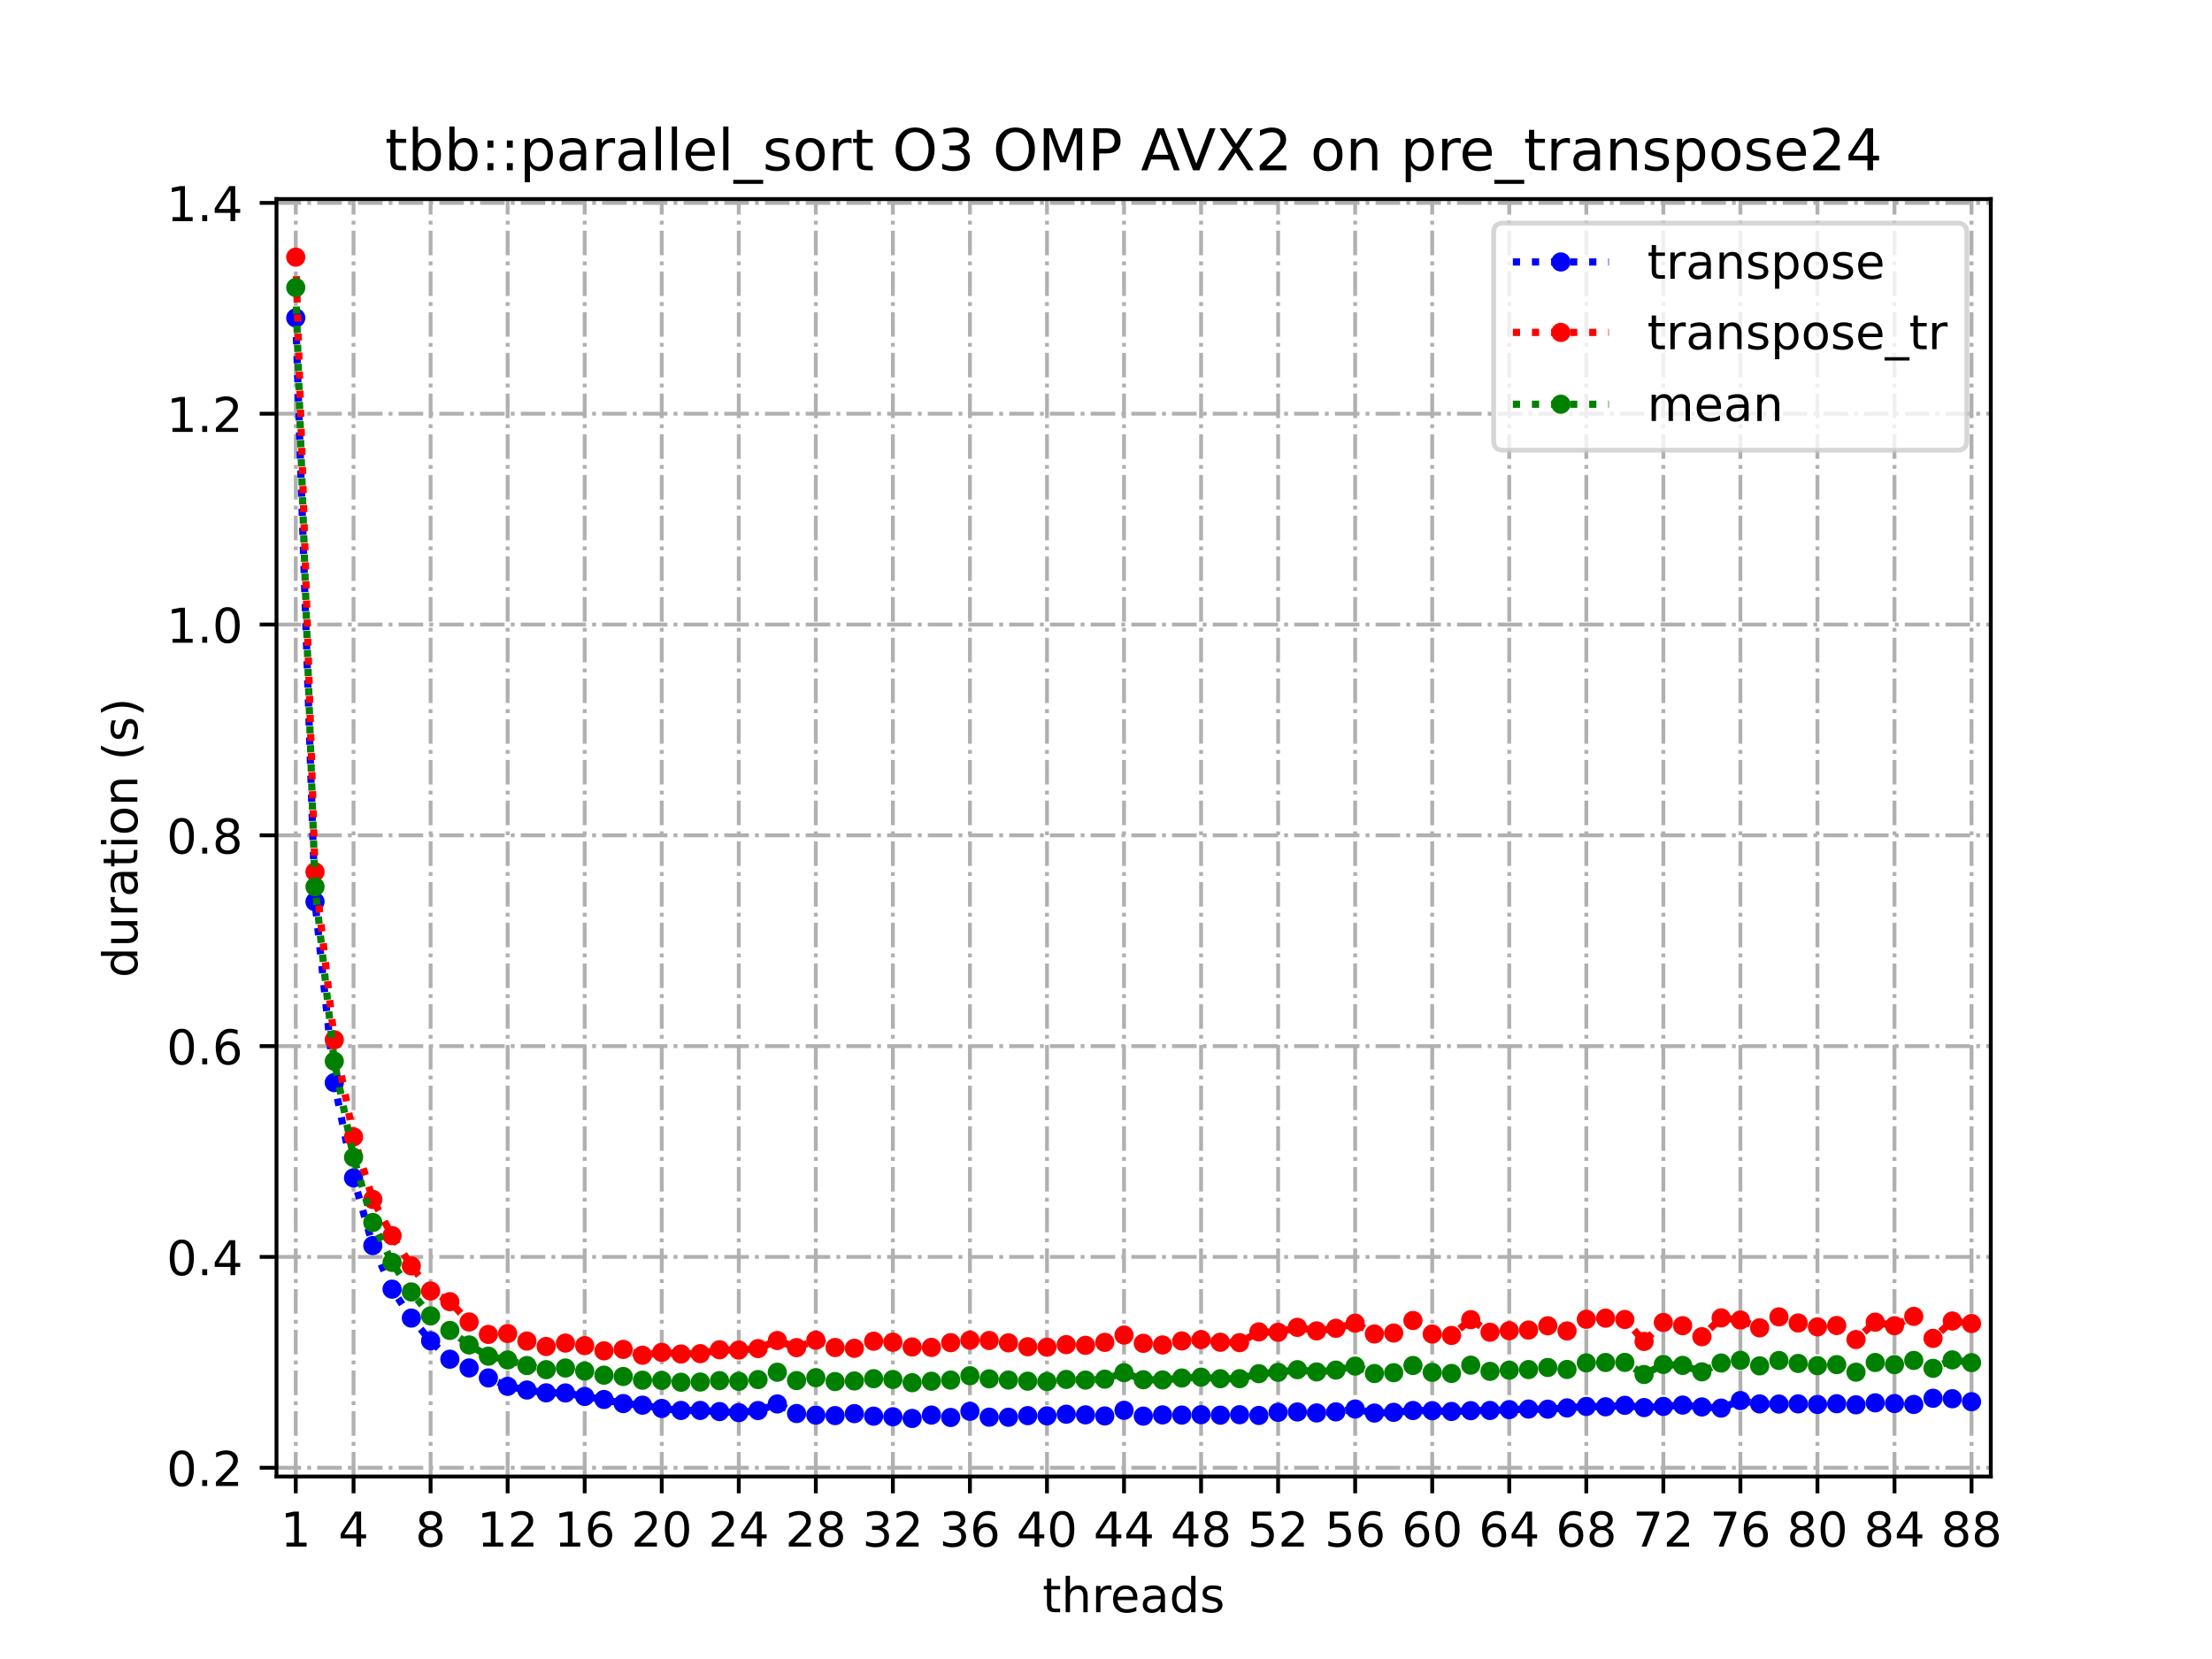 <?xml version="1.0" encoding="utf-8" standalone="no"?>
<!DOCTYPE svg PUBLIC "-//W3C//DTD SVG 1.1//EN"
  "http://www.w3.org/Graphics/SVG/1.1/DTD/svg11.dtd">
<!-- Created with matplotlib (https://matplotlib.org/) -->
<svg height="345.6pt" version="1.1" viewBox="0 0 460.8 345.6" width="460.8pt" xmlns="http://www.w3.org/2000/svg" xmlns:xlink="http://www.w3.org/1999/xlink">
 <defs>
  <style type="text/css">
*{stroke-linecap:butt;stroke-linejoin:round;}
  </style>
 </defs>
 <g id="figure_1">
  <g id="patch_1">
   <path d="M 0 345.6 
L 460.8 345.6 
L 460.8 0 
L 0 0 
z
" style="fill:#ffffff;"/>
  </g>
  <g id="axes_1">
   <g id="patch_2">
    <path d="M 57.6 307.584 
L 414.72 307.584 
L 414.72 41.472 
L 57.6 41.472 
z
" style="fill:#ffffff;"/>
   </g>
   <g id="matplotlib.axis_1">
    <g id="xtick_1">
     <g id="line2d_1">
      <path clip-path="url(#pa0d170d397)" d="M 61.613 307.584 
L 61.613 41.472 
" style="fill:none;stroke:#b0b0b0;stroke-dasharray:5.12,1.28,0.8,1.28;stroke-dashoffset:0;stroke-width:0.8;"/>
     </g>
     <g id="line2d_2">
      <defs>
       <path d="M 0 0 
L 0 3.5 
" id="m08b901d766" style="stroke:#000000;stroke-width:0.8;"/>
      </defs>
      <g>
       <use style="stroke:#000000;stroke-width:0.8;" x="61.613" xlink:href="#m08b901d766" y="307.584"/>
      </g>
     </g>
     <g id="text_1">
      <!-- 1 -->
      <defs>
       <path d="M 12.406 8.297 
L 28.516 8.297 
L 28.516 63.922 
L 10.984 60.406 
L 10.984 69.391 
L 28.422 72.906 
L 38.281 72.906 
L 38.281 8.297 
L 54.391 8.297 
L 54.391 0 
L 12.406 0 
z
" id="DejaVuSans-49"/>
      </defs>
      <g transform="translate(58.431 322.182)scale(0.1 -0.1)">
       <use xlink:href="#DejaVuSans-49"/>
      </g>
     </g>
    </g>
    <g id="xtick_2">
     <g id="line2d_3">
      <path clip-path="url(#pa0d170d397)" d="M 73.65 307.584 
L 73.65 41.472 
" style="fill:none;stroke:#b0b0b0;stroke-dasharray:5.12,1.28,0.8,1.28;stroke-dashoffset:0;stroke-width:0.8;"/>
     </g>
     <g id="line2d_4">
      <g>
       <use style="stroke:#000000;stroke-width:0.8;" x="73.65" xlink:href="#m08b901d766" y="307.584"/>
      </g>
     </g>
     <g id="text_2">
      <!-- 4 -->
      <defs>
       <path d="M 37.797 64.312 
L 12.891 25.391 
L 37.797 25.391 
z
M 35.203 72.906 
L 47.609 72.906 
L 47.609 25.391 
L 58.016 25.391 
L 58.016 17.188 
L 47.609 17.188 
L 47.609 0 
L 37.797 0 
L 37.797 17.188 
L 4.891 17.188 
L 4.891 26.703 
z
" id="DejaVuSans-52"/>
      </defs>
      <g transform="translate(70.469 322.182)scale(0.1 -0.1)">
       <use xlink:href="#DejaVuSans-52"/>
      </g>
     </g>
    </g>
    <g id="xtick_3">
     <g id="line2d_5">
      <path clip-path="url(#pa0d170d397)" d="M 89.701 307.584 
L 89.701 41.472 
" style="fill:none;stroke:#b0b0b0;stroke-dasharray:5.12,1.28,0.8,1.28;stroke-dashoffset:0;stroke-width:0.8;"/>
     </g>
     <g id="line2d_6">
      <g>
       <use style="stroke:#000000;stroke-width:0.8;" x="89.701" xlink:href="#m08b901d766" y="307.584"/>
      </g>
     </g>
     <g id="text_3">
      <!-- 8 -->
      <defs>
       <path d="M 31.781 34.625 
Q 24.75 34.625 20.719 30.859 
Q 16.703 27.094 16.703 20.516 
Q 16.703 13.922 20.719 10.156 
Q 24.75 6.391 31.781 6.391 
Q 38.812 6.391 42.859 10.172 
Q 46.922 13.969 46.922 20.516 
Q 46.922 27.094 42.891 30.859 
Q 38.875 34.625 31.781 34.625 
z
M 21.922 38.812 
Q 15.578 40.375 12.031 44.719 
Q 8.5 49.078 8.5 55.328 
Q 8.5 64.062 14.719 69.141 
Q 20.953 74.219 31.781 74.219 
Q 42.672 74.219 48.875 69.141 
Q 55.078 64.062 55.078 55.328 
Q 55.078 49.078 51.531 44.719 
Q 48 40.375 41.703 38.812 
Q 48.828 37.156 52.797 32.312 
Q 56.781 27.484 56.781 20.516 
Q 56.781 9.906 50.312 4.234 
Q 43.844 -1.422 31.781 -1.422 
Q 19.734 -1.422 13.25 4.234 
Q 6.781 9.906 6.781 20.516 
Q 6.781 27.484 10.781 32.312 
Q 14.797 37.156 21.922 38.812 
z
M 18.312 54.391 
Q 18.312 48.734 21.844 45.562 
Q 25.391 42.391 31.781 42.391 
Q 38.141 42.391 41.719 45.562 
Q 45.312 48.734 45.312 54.391 
Q 45.312 60.062 41.719 63.234 
Q 38.141 66.406 31.781 66.406 
Q 25.391 66.406 21.844 63.234 
Q 18.312 60.062 18.312 54.391 
z
" id="DejaVuSans-56"/>
      </defs>
      <g transform="translate(86.519 322.182)scale(0.1 -0.1)">
       <use xlink:href="#DejaVuSans-56"/>
      </g>
     </g>
    </g>
    <g id="xtick_4">
     <g id="line2d_7">
      <path clip-path="url(#pa0d170d397)" d="M 105.751 307.584 
L 105.751 41.472 
" style="fill:none;stroke:#b0b0b0;stroke-dasharray:5.12,1.28,0.8,1.28;stroke-dashoffset:0;stroke-width:0.8;"/>
     </g>
     <g id="line2d_8">
      <g>
       <use style="stroke:#000000;stroke-width:0.8;" x="105.751" xlink:href="#m08b901d766" y="307.584"/>
      </g>
     </g>
     <g id="text_4">
      <!-- 12 -->
      <defs>
       <path d="M 19.188 8.297 
L 53.609 8.297 
L 53.609 0 
L 7.328 0 
L 7.328 8.297 
Q 12.938 14.109 22.625 23.891 
Q 32.328 33.688 34.812 36.531 
Q 39.547 41.844 41.422 45.531 
Q 43.312 49.219 43.312 52.781 
Q 43.312 58.594 39.234 62.25 
Q 35.156 65.922 28.609 65.922 
Q 23.969 65.922 18.812 64.312 
Q 13.672 62.703 7.812 59.422 
L 7.812 69.391 
Q 13.766 71.781 18.938 73 
Q 24.125 74.219 28.422 74.219 
Q 39.75 74.219 46.484 68.547 
Q 53.219 62.891 53.219 53.422 
Q 53.219 48.922 51.531 44.891 
Q 49.859 40.875 45.406 35.406 
Q 44.188 33.984 37.641 27.219 
Q 31.109 20.453 19.188 8.297 
z
" id="DejaVuSans-50"/>
      </defs>
      <g transform="translate(99.389 322.182)scale(0.1 -0.1)">
       <use xlink:href="#DejaVuSans-49"/>
       <use x="63.623" xlink:href="#DejaVuSans-50"/>
      </g>
     </g>
    </g>
    <g id="xtick_5">
     <g id="line2d_9">
      <path clip-path="url(#pa0d170d397)" d="M 121.801 307.584 
L 121.801 41.472 
" style="fill:none;stroke:#b0b0b0;stroke-dasharray:5.12,1.28,0.8,1.28;stroke-dashoffset:0;stroke-width:0.8;"/>
     </g>
     <g id="line2d_10">
      <g>
       <use style="stroke:#000000;stroke-width:0.8;" x="121.801" xlink:href="#m08b901d766" y="307.584"/>
      </g>
     </g>
     <g id="text_5">
      <!-- 16 -->
      <defs>
       <path d="M 33.016 40.375 
Q 26.375 40.375 22.484 35.828 
Q 18.609 31.297 18.609 23.391 
Q 18.609 15.531 22.484 10.953 
Q 26.375 6.391 33.016 6.391 
Q 39.656 6.391 43.531 10.953 
Q 47.406 15.531 47.406 23.391 
Q 47.406 31.297 43.531 35.828 
Q 39.656 40.375 33.016 40.375 
z
M 52.594 71.297 
L 52.594 62.312 
Q 48.875 64.062 45.094 64.984 
Q 41.312 65.922 37.594 65.922 
Q 27.828 65.922 22.672 59.328 
Q 17.531 52.734 16.797 39.406 
Q 19.672 43.656 24.016 45.922 
Q 28.375 48.188 33.594 48.188 
Q 44.578 48.188 50.953 41.516 
Q 57.328 34.859 57.328 23.391 
Q 57.328 12.156 50.688 5.359 
Q 44.047 -1.422 33.016 -1.422 
Q 20.359 -1.422 13.672 8.266 
Q 6.984 17.969 6.984 36.375 
Q 6.984 53.656 15.188 63.938 
Q 23.391 74.219 37.203 74.219 
Q 40.922 74.219 44.703 73.484 
Q 48.484 72.75 52.594 71.297 
z
" id="DejaVuSans-54"/>
      </defs>
      <g transform="translate(115.439 322.182)scale(0.1 -0.1)">
       <use xlink:href="#DejaVuSans-49"/>
       <use x="63.623" xlink:href="#DejaVuSans-54"/>
      </g>
     </g>
    </g>
    <g id="xtick_6">
     <g id="line2d_11">
      <path clip-path="url(#pa0d170d397)" d="M 137.852 307.584 
L 137.852 41.472 
" style="fill:none;stroke:#b0b0b0;stroke-dasharray:5.12,1.28,0.8,1.28;stroke-dashoffset:0;stroke-width:0.8;"/>
     </g>
     <g id="line2d_12">
      <g>
       <use style="stroke:#000000;stroke-width:0.8;" x="137.852" xlink:href="#m08b901d766" y="307.584"/>
      </g>
     </g>
     <g id="text_6">
      <!-- 20 -->
      <defs>
       <path d="M 31.781 66.406 
Q 24.172 66.406 20.328 58.906 
Q 16.5 51.422 16.5 36.375 
Q 16.5 21.391 20.328 13.891 
Q 24.172 6.391 31.781 6.391 
Q 39.453 6.391 43.281 13.891 
Q 47.125 21.391 47.125 36.375 
Q 47.125 51.422 43.281 58.906 
Q 39.453 66.406 31.781 66.406 
z
M 31.781 74.219 
Q 44.047 74.219 50.516 64.516 
Q 56.984 54.828 56.984 36.375 
Q 56.984 17.969 50.516 8.266 
Q 44.047 -1.422 31.781 -1.422 
Q 19.531 -1.422 13.062 8.266 
Q 6.594 17.969 6.594 36.375 
Q 6.594 54.828 13.062 64.516 
Q 19.531 74.219 31.781 74.219 
z
" id="DejaVuSans-48"/>
      </defs>
      <g transform="translate(131.489 322.182)scale(0.1 -0.1)">
       <use xlink:href="#DejaVuSans-50"/>
       <use x="63.623" xlink:href="#DejaVuSans-48"/>
      </g>
     </g>
    </g>
    <g id="xtick_7">
     <g id="line2d_13">
      <path clip-path="url(#pa0d170d397)" d="M 153.902 307.584 
L 153.902 41.472 
" style="fill:none;stroke:#b0b0b0;stroke-dasharray:5.12,1.28,0.8,1.28;stroke-dashoffset:0;stroke-width:0.8;"/>
     </g>
     <g id="line2d_14">
      <g>
       <use style="stroke:#000000;stroke-width:0.8;" x="153.902" xlink:href="#m08b901d766" y="307.584"/>
      </g>
     </g>
     <g id="text_7">
      <!-- 24 -->
      <g transform="translate(147.54 322.182)scale(0.1 -0.1)">
       <use xlink:href="#DejaVuSans-50"/>
       <use x="63.623" xlink:href="#DejaVuSans-52"/>
      </g>
     </g>
    </g>
    <g id="xtick_8">
     <g id="line2d_15">
      <path clip-path="url(#pa0d170d397)" d="M 169.952 307.584 
L 169.952 41.472 
" style="fill:none;stroke:#b0b0b0;stroke-dasharray:5.12,1.28,0.8,1.28;stroke-dashoffset:0;stroke-width:0.8;"/>
     </g>
     <g id="line2d_16">
      <g>
       <use style="stroke:#000000;stroke-width:0.8;" x="169.952" xlink:href="#m08b901d766" y="307.584"/>
      </g>
     </g>
     <g id="text_8">
      <!-- 28 -->
      <g transform="translate(163.59 322.182)scale(0.1 -0.1)">
       <use xlink:href="#DejaVuSans-50"/>
       <use x="63.623" xlink:href="#DejaVuSans-56"/>
      </g>
     </g>
    </g>
    <g id="xtick_9">
     <g id="line2d_17">
      <path clip-path="url(#pa0d170d397)" d="M 186.003 307.584 
L 186.003 41.472 
" style="fill:none;stroke:#b0b0b0;stroke-dasharray:5.12,1.28,0.8,1.28;stroke-dashoffset:0;stroke-width:0.8;"/>
     </g>
     <g id="line2d_18">
      <g>
       <use style="stroke:#000000;stroke-width:0.8;" x="186.003" xlink:href="#m08b901d766" y="307.584"/>
      </g>
     </g>
     <g id="text_9">
      <!-- 32 -->
      <defs>
       <path d="M 40.578 39.312 
Q 47.656 37.797 51.625 33 
Q 55.609 28.219 55.609 21.188 
Q 55.609 10.406 48.188 4.484 
Q 40.766 -1.422 27.094 -1.422 
Q 22.516 -1.422 17.656 -0.516 
Q 12.797 0.391 7.625 2.203 
L 7.625 11.719 
Q 11.719 9.328 16.594 8.109 
Q 21.484 6.891 26.812 6.891 
Q 36.078 6.891 40.938 10.547 
Q 45.797 14.203 45.797 21.188 
Q 45.797 27.641 41.281 31.266 
Q 36.766 34.906 28.719 34.906 
L 20.219 34.906 
L 20.219 43.016 
L 29.109 43.016 
Q 36.375 43.016 40.234 45.922 
Q 44.094 48.828 44.094 54.297 
Q 44.094 59.906 40.109 62.906 
Q 36.141 65.922 28.719 65.922 
Q 24.656 65.922 20.016 65.031 
Q 15.375 64.156 9.812 62.312 
L 9.812 71.094 
Q 15.438 72.656 20.344 73.438 
Q 25.25 74.219 29.594 74.219 
Q 40.828 74.219 47.359 69.109 
Q 53.906 64.016 53.906 55.328 
Q 53.906 49.266 50.438 45.094 
Q 46.969 40.922 40.578 39.312 
z
" id="DejaVuSans-51"/>
      </defs>
      <g transform="translate(179.64 322.182)scale(0.1 -0.1)">
       <use xlink:href="#DejaVuSans-51"/>
       <use x="63.623" xlink:href="#DejaVuSans-50"/>
      </g>
     </g>
    </g>
    <g id="xtick_10">
     <g id="line2d_19">
      <path clip-path="url(#pa0d170d397)" d="M 202.053 307.584 
L 202.053 41.472 
" style="fill:none;stroke:#b0b0b0;stroke-dasharray:5.12,1.28,0.8,1.28;stroke-dashoffset:0;stroke-width:0.8;"/>
     </g>
     <g id="line2d_20">
      <g>
       <use style="stroke:#000000;stroke-width:0.8;" x="202.053" xlink:href="#m08b901d766" y="307.584"/>
      </g>
     </g>
     <g id="text_10">
      <!-- 36 -->
      <g transform="translate(195.691 322.182)scale(0.1 -0.1)">
       <use xlink:href="#DejaVuSans-51"/>
       <use x="63.623" xlink:href="#DejaVuSans-54"/>
      </g>
     </g>
    </g>
    <g id="xtick_11">
     <g id="line2d_21">
      <path clip-path="url(#pa0d170d397)" d="M 218.103 307.584 
L 218.103 41.472 
" style="fill:none;stroke:#b0b0b0;stroke-dasharray:5.12,1.28,0.8,1.28;stroke-dashoffset:0;stroke-width:0.8;"/>
     </g>
     <g id="line2d_22">
      <g>
       <use style="stroke:#000000;stroke-width:0.8;" x="218.103" xlink:href="#m08b901d766" y="307.584"/>
      </g>
     </g>
     <g id="text_11">
      <!-- 40 -->
      <g transform="translate(211.741 322.182)scale(0.1 -0.1)">
       <use xlink:href="#DejaVuSans-52"/>
       <use x="63.623" xlink:href="#DejaVuSans-48"/>
      </g>
     </g>
    </g>
    <g id="xtick_12">
     <g id="line2d_23">
      <path clip-path="url(#pa0d170d397)" d="M 234.154 307.584 
L 234.154 41.472 
" style="fill:none;stroke:#b0b0b0;stroke-dasharray:5.12,1.28,0.8,1.28;stroke-dashoffset:0;stroke-width:0.8;"/>
     </g>
     <g id="line2d_24">
      <g>
       <use style="stroke:#000000;stroke-width:0.8;" x="234.154" xlink:href="#m08b901d766" y="307.584"/>
      </g>
     </g>
     <g id="text_12">
      <!-- 44 -->
      <g transform="translate(227.791 322.182)scale(0.1 -0.1)">
       <use xlink:href="#DejaVuSans-52"/>
       <use x="63.623" xlink:href="#DejaVuSans-52"/>
      </g>
     </g>
    </g>
    <g id="xtick_13">
     <g id="line2d_25">
      <path clip-path="url(#pa0d170d397)" d="M 250.204 307.584 
L 250.204 41.472 
" style="fill:none;stroke:#b0b0b0;stroke-dasharray:5.12,1.28,0.8,1.28;stroke-dashoffset:0;stroke-width:0.8;"/>
     </g>
     <g id="line2d_26">
      <g>
       <use style="stroke:#000000;stroke-width:0.8;" x="250.204" xlink:href="#m08b901d766" y="307.584"/>
      </g>
     </g>
     <g id="text_13">
      <!-- 48 -->
      <g transform="translate(243.842 322.182)scale(0.1 -0.1)">
       <use xlink:href="#DejaVuSans-52"/>
       <use x="63.623" xlink:href="#DejaVuSans-56"/>
      </g>
     </g>
    </g>
    <g id="xtick_14">
     <g id="line2d_27">
      <path clip-path="url(#pa0d170d397)" d="M 266.254 307.584 
L 266.254 41.472 
" style="fill:none;stroke:#b0b0b0;stroke-dasharray:5.12,1.28,0.8,1.28;stroke-dashoffset:0;stroke-width:0.8;"/>
     </g>
     <g id="line2d_28">
      <g>
       <use style="stroke:#000000;stroke-width:0.8;" x="266.254" xlink:href="#m08b901d766" y="307.584"/>
      </g>
     </g>
     <g id="text_14">
      <!-- 52 -->
      <defs>
       <path d="M 10.797 72.906 
L 49.516 72.906 
L 49.516 64.594 
L 19.828 64.594 
L 19.828 46.734 
Q 21.969 47.469 24.109 47.828 
Q 26.266 48.188 28.422 48.188 
Q 40.625 48.188 47.75 41.5 
Q 54.891 34.812 54.891 23.391 
Q 54.891 11.625 47.562 5.094 
Q 40.234 -1.422 26.906 -1.422 
Q 22.312 -1.422 17.547 -0.641 
Q 12.797 0.141 7.719 1.703 
L 7.719 11.625 
Q 12.109 9.234 16.797 8.062 
Q 21.484 6.891 26.703 6.891 
Q 35.156 6.891 40.078 11.328 
Q 45.016 15.766 45.016 23.391 
Q 45.016 31 40.078 35.438 
Q 35.156 39.891 26.703 39.891 
Q 22.75 39.891 18.812 39.016 
Q 14.891 38.141 10.797 36.281 
z
" id="DejaVuSans-53"/>
      </defs>
      <g transform="translate(259.892 322.182)scale(0.1 -0.1)">
       <use xlink:href="#DejaVuSans-53"/>
       <use x="63.623" xlink:href="#DejaVuSans-50"/>
      </g>
     </g>
    </g>
    <g id="xtick_15">
     <g id="line2d_29">
      <path clip-path="url(#pa0d170d397)" d="M 282.305 307.584 
L 282.305 41.472 
" style="fill:none;stroke:#b0b0b0;stroke-dasharray:5.12,1.28,0.8,1.28;stroke-dashoffset:0;stroke-width:0.8;"/>
     </g>
     <g id="line2d_30">
      <g>
       <use style="stroke:#000000;stroke-width:0.8;" x="282.305" xlink:href="#m08b901d766" y="307.584"/>
      </g>
     </g>
     <g id="text_15">
      <!-- 56 -->
      <g transform="translate(275.942 322.182)scale(0.1 -0.1)">
       <use xlink:href="#DejaVuSans-53"/>
       <use x="63.623" xlink:href="#DejaVuSans-54"/>
      </g>
     </g>
    </g>
    <g id="xtick_16">
     <g id="line2d_31">
      <path clip-path="url(#pa0d170d397)" d="M 298.355 307.584 
L 298.355 41.472 
" style="fill:none;stroke:#b0b0b0;stroke-dasharray:5.12,1.28,0.8,1.28;stroke-dashoffset:0;stroke-width:0.8;"/>
     </g>
     <g id="line2d_32">
      <g>
       <use style="stroke:#000000;stroke-width:0.8;" x="298.355" xlink:href="#m08b901d766" y="307.584"/>
      </g>
     </g>
     <g id="text_16">
      <!-- 60 -->
      <g transform="translate(291.993 322.182)scale(0.1 -0.1)">
       <use xlink:href="#DejaVuSans-54"/>
       <use x="63.623" xlink:href="#DejaVuSans-48"/>
      </g>
     </g>
    </g>
    <g id="xtick_17">
     <g id="line2d_33">
      <path clip-path="url(#pa0d170d397)" d="M 314.405 307.584 
L 314.405 41.472 
" style="fill:none;stroke:#b0b0b0;stroke-dasharray:5.12,1.28,0.8,1.28;stroke-dashoffset:0;stroke-width:0.8;"/>
     </g>
     <g id="line2d_34">
      <g>
       <use style="stroke:#000000;stroke-width:0.8;" x="314.405" xlink:href="#m08b901d766" y="307.584"/>
      </g>
     </g>
     <g id="text_17">
      <!-- 64 -->
      <g transform="translate(308.043 322.182)scale(0.1 -0.1)">
       <use xlink:href="#DejaVuSans-54"/>
       <use x="63.623" xlink:href="#DejaVuSans-52"/>
      </g>
     </g>
    </g>
    <g id="xtick_18">
     <g id="line2d_35">
      <path clip-path="url(#pa0d170d397)" d="M 330.456 307.584 
L 330.456 41.472 
" style="fill:none;stroke:#b0b0b0;stroke-dasharray:5.12,1.28,0.8,1.28;stroke-dashoffset:0;stroke-width:0.8;"/>
     </g>
     <g id="line2d_36">
      <g>
       <use style="stroke:#000000;stroke-width:0.8;" x="330.456" xlink:href="#m08b901d766" y="307.584"/>
      </g>
     </g>
     <g id="text_18">
      <!-- 68 -->
      <g transform="translate(324.093 322.182)scale(0.1 -0.1)">
       <use xlink:href="#DejaVuSans-54"/>
       <use x="63.623" xlink:href="#DejaVuSans-56"/>
      </g>
     </g>
    </g>
    <g id="xtick_19">
     <g id="line2d_37">
      <path clip-path="url(#pa0d170d397)" d="M 346.506 307.584 
L 346.506 41.472 
" style="fill:none;stroke:#b0b0b0;stroke-dasharray:5.12,1.28,0.8,1.28;stroke-dashoffset:0;stroke-width:0.8;"/>
     </g>
     <g id="line2d_38">
      <g>
       <use style="stroke:#000000;stroke-width:0.8;" x="346.506" xlink:href="#m08b901d766" y="307.584"/>
      </g>
     </g>
     <g id="text_19">
      <!-- 72 -->
      <defs>
       <path d="M 8.203 72.906 
L 55.078 72.906 
L 55.078 68.703 
L 28.609 0 
L 18.312 0 
L 43.219 64.594 
L 8.203 64.594 
z
" id="DejaVuSans-55"/>
      </defs>
      <g transform="translate(340.144 322.182)scale(0.1 -0.1)">
       <use xlink:href="#DejaVuSans-55"/>
       <use x="63.623" xlink:href="#DejaVuSans-50"/>
      </g>
     </g>
    </g>
    <g id="xtick_20">
     <g id="line2d_39">
      <path clip-path="url(#pa0d170d397)" d="M 362.556 307.584 
L 362.556 41.472 
" style="fill:none;stroke:#b0b0b0;stroke-dasharray:5.12,1.28,0.8,1.28;stroke-dashoffset:0;stroke-width:0.8;"/>
     </g>
     <g id="line2d_40">
      <g>
       <use style="stroke:#000000;stroke-width:0.8;" x="362.556" xlink:href="#m08b901d766" y="307.584"/>
      </g>
     </g>
     <g id="text_20">
      <!-- 76 -->
      <g transform="translate(356.194 322.182)scale(0.1 -0.1)">
       <use xlink:href="#DejaVuSans-55"/>
       <use x="63.623" xlink:href="#DejaVuSans-54"/>
      </g>
     </g>
    </g>
    <g id="xtick_21">
     <g id="line2d_41">
      <path clip-path="url(#pa0d170d397)" d="M 378.607 307.584 
L 378.607 41.472 
" style="fill:none;stroke:#b0b0b0;stroke-dasharray:5.12,1.28,0.8,1.28;stroke-dashoffset:0;stroke-width:0.8;"/>
     </g>
     <g id="line2d_42">
      <g>
       <use style="stroke:#000000;stroke-width:0.8;" x="378.607" xlink:href="#m08b901d766" y="307.584"/>
      </g>
     </g>
     <g id="text_21">
      <!-- 80 -->
      <g transform="translate(372.244 322.182)scale(0.1 -0.1)">
       <use xlink:href="#DejaVuSans-56"/>
       <use x="63.623" xlink:href="#DejaVuSans-48"/>
      </g>
     </g>
    </g>
    <g id="xtick_22">
     <g id="line2d_43">
      <path clip-path="url(#pa0d170d397)" d="M 394.657 307.584 
L 394.657 41.472 
" style="fill:none;stroke:#b0b0b0;stroke-dasharray:5.12,1.28,0.8,1.28;stroke-dashoffset:0;stroke-width:0.8;"/>
     </g>
     <g id="line2d_44">
      <g>
       <use style="stroke:#000000;stroke-width:0.8;" x="394.657" xlink:href="#m08b901d766" y="307.584"/>
      </g>
     </g>
     <g id="text_22">
      <!-- 84 -->
      <g transform="translate(388.295 322.182)scale(0.1 -0.1)">
       <use xlink:href="#DejaVuSans-56"/>
       <use x="63.623" xlink:href="#DejaVuSans-52"/>
      </g>
     </g>
    </g>
    <g id="xtick_23">
     <g id="line2d_45">
      <path clip-path="url(#pa0d170d397)" d="M 410.707 307.584 
L 410.707 41.472 
" style="fill:none;stroke:#b0b0b0;stroke-dasharray:5.12,1.28,0.8,1.28;stroke-dashoffset:0;stroke-width:0.8;"/>
     </g>
     <g id="line2d_46">
      <g>
       <use style="stroke:#000000;stroke-width:0.8;" x="410.707" xlink:href="#m08b901d766" y="307.584"/>
      </g>
     </g>
     <g id="text_23">
      <!-- 88 -->
      <g transform="translate(404.345 322.182)scale(0.1 -0.1)">
       <use xlink:href="#DejaVuSans-56"/>
       <use x="63.623" xlink:href="#DejaVuSans-56"/>
      </g>
     </g>
    </g>
    <g id="text_24">
     <!-- threads -->
     <defs>
      <path d="M 18.312 70.219 
L 18.312 54.688 
L 36.812 54.688 
L 36.812 47.703 
L 18.312 47.703 
L 18.312 18.016 
Q 18.312 11.328 20.141 9.422 
Q 21.969 7.516 27.594 7.516 
L 36.812 7.516 
L 36.812 0 
L 27.594 0 
Q 17.188 0 13.234 3.875 
Q 9.281 7.766 9.281 18.016 
L 9.281 47.703 
L 2.688 47.703 
L 2.688 54.688 
L 9.281 54.688 
L 9.281 70.219 
z
" id="DejaVuSans-116"/>
      <path d="M 54.891 33.016 
L 54.891 0 
L 45.906 0 
L 45.906 32.719 
Q 45.906 40.484 42.875 44.328 
Q 39.844 48.188 33.797 48.188 
Q 26.516 48.188 22.312 43.547 
Q 18.109 38.922 18.109 30.906 
L 18.109 0 
L 9.078 0 
L 9.078 75.984 
L 18.109 75.984 
L 18.109 46.188 
Q 21.344 51.125 25.703 53.562 
Q 30.078 56 35.797 56 
Q 45.219 56 50.047 50.172 
Q 54.891 44.344 54.891 33.016 
z
" id="DejaVuSans-104"/>
      <path d="M 41.109 46.297 
Q 39.594 47.172 37.812 47.578 
Q 36.031 48 33.891 48 
Q 26.266 48 22.188 43.047 
Q 18.109 38.094 18.109 28.812 
L 18.109 0 
L 9.078 0 
L 9.078 54.688 
L 18.109 54.688 
L 18.109 46.188 
Q 20.953 51.172 25.484 53.578 
Q 30.031 56 36.531 56 
Q 37.453 56 38.578 55.875 
Q 39.703 55.766 41.062 55.516 
z
" id="DejaVuSans-114"/>
      <path d="M 56.203 29.594 
L 56.203 25.203 
L 14.891 25.203 
Q 15.484 15.922 20.484 11.062 
Q 25.484 6.203 34.422 6.203 
Q 39.594 6.203 44.453 7.469 
Q 49.312 8.734 54.109 11.281 
L 54.109 2.781 
Q 49.266 0.734 44.188 -0.344 
Q 39.109 -1.422 33.891 -1.422 
Q 20.797 -1.422 13.156 6.188 
Q 5.516 13.812 5.516 26.812 
Q 5.516 40.234 12.766 48.109 
Q 20.016 56 32.328 56 
Q 43.359 56 49.781 48.891 
Q 56.203 41.797 56.203 29.594 
z
M 47.219 32.234 
Q 47.125 39.594 43.094 43.984 
Q 39.062 48.391 32.422 48.391 
Q 24.906 48.391 20.391 44.141 
Q 15.875 39.891 15.188 32.172 
z
" id="DejaVuSans-101"/>
      <path d="M 34.281 27.484 
Q 23.391 27.484 19.188 25 
Q 14.984 22.516 14.984 16.5 
Q 14.984 11.719 18.141 8.906 
Q 21.297 6.109 26.703 6.109 
Q 34.188 6.109 38.703 11.406 
Q 43.219 16.703 43.219 25.484 
L 43.219 27.484 
z
M 52.203 31.203 
L 52.203 0 
L 43.219 0 
L 43.219 8.297 
Q 40.141 3.328 35.547 0.953 
Q 30.953 -1.422 24.312 -1.422 
Q 15.922 -1.422 10.953 3.297 
Q 6 8.016 6 15.922 
Q 6 25.141 12.172 29.828 
Q 18.359 34.516 30.609 34.516 
L 43.219 34.516 
L 43.219 35.406 
Q 43.219 41.609 39.141 45 
Q 35.062 48.391 27.688 48.391 
Q 23 48.391 18.547 47.266 
Q 14.109 46.141 10.016 43.891 
L 10.016 52.203 
Q 14.938 54.109 19.578 55.047 
Q 24.219 56 28.609 56 
Q 40.484 56 46.344 49.844 
Q 52.203 43.703 52.203 31.203 
z
" id="DejaVuSans-97"/>
      <path d="M 45.406 46.391 
L 45.406 75.984 
L 54.391 75.984 
L 54.391 0 
L 45.406 0 
L 45.406 8.203 
Q 42.578 3.328 38.25 0.953 
Q 33.938 -1.422 27.875 -1.422 
Q 17.969 -1.422 11.734 6.484 
Q 5.516 14.406 5.516 27.297 
Q 5.516 40.188 11.734 48.094 
Q 17.969 56 27.875 56 
Q 33.938 56 38.25 53.625 
Q 42.578 51.266 45.406 46.391 
z
M 14.797 27.297 
Q 14.797 17.391 18.875 11.75 
Q 22.953 6.109 30.078 6.109 
Q 37.203 6.109 41.297 11.75 
Q 45.406 17.391 45.406 27.297 
Q 45.406 37.203 41.297 42.844 
Q 37.203 48.484 30.078 48.484 
Q 22.953 48.484 18.875 42.844 
Q 14.797 37.203 14.797 27.297 
z
" id="DejaVuSans-100"/>
      <path d="M 44.281 53.078 
L 44.281 44.578 
Q 40.484 46.531 36.375 47.5 
Q 32.281 48.484 27.875 48.484 
Q 21.188 48.484 17.844 46.438 
Q 14.5 44.391 14.5 40.281 
Q 14.5 37.156 16.891 35.375 
Q 19.281 33.594 26.516 31.984 
L 29.594 31.297 
Q 39.156 29.25 43.188 25.516 
Q 47.219 21.781 47.219 15.094 
Q 47.219 7.469 41.188 3.016 
Q 35.156 -1.422 24.609 -1.422 
Q 20.219 -1.422 15.453 -0.562 
Q 10.688 0.297 5.422 2 
L 5.422 11.281 
Q 10.406 8.688 15.234 7.391 
Q 20.062 6.109 24.812 6.109 
Q 31.156 6.109 34.562 8.281 
Q 37.984 10.453 37.984 14.406 
Q 37.984 18.062 35.516 20.016 
Q 33.062 21.969 24.703 23.781 
L 21.578 24.516 
Q 13.234 26.266 9.516 29.906 
Q 5.812 33.547 5.812 39.891 
Q 5.812 47.609 11.281 51.797 
Q 16.75 56 26.812 56 
Q 31.781 56 36.172 55.266 
Q 40.578 54.547 44.281 53.078 
z
" id="DejaVuSans-115"/>
     </defs>
     <g transform="translate(217.169 335.861)scale(0.1 -0.1)">
      <use xlink:href="#DejaVuSans-116"/>
      <use x="39.209" xlink:href="#DejaVuSans-104"/>
      <use x="102.588" xlink:href="#DejaVuSans-114"/>
      <use x="141.451" xlink:href="#DejaVuSans-101"/>
      <use x="202.975" xlink:href="#DejaVuSans-97"/>
      <use x="264.254" xlink:href="#DejaVuSans-100"/>
      <use x="327.73" xlink:href="#DejaVuSans-115"/>
     </g>
    </g>
   </g>
   <g id="matplotlib.axis_2">
    <g id="ytick_1">
     <g id="line2d_47">
      <path clip-path="url(#pa0d170d397)" d="M 57.6 305.76 
L 414.72 305.76 
" style="fill:none;stroke:#b0b0b0;stroke-dasharray:5.12,1.28,0.8,1.28;stroke-dashoffset:0;stroke-width:0.8;"/>
     </g>
     <g id="line2d_48">
      <defs>
       <path d="M 0 0 
L -3.5 0 
" id="m26a4af1db7" style="stroke:#000000;stroke-width:0.8;"/>
      </defs>
      <g>
       <use style="stroke:#000000;stroke-width:0.8;" x="57.6" xlink:href="#m26a4af1db7" y="305.76"/>
      </g>
     </g>
     <g id="text_25">
      <!-- 0.2 -->
      <defs>
       <path d="M 10.688 12.406 
L 21 12.406 
L 21 0 
L 10.688 0 
z
" id="DejaVuSans-46"/>
      </defs>
      <g transform="translate(34.697 309.559)scale(0.1 -0.1)">
       <use xlink:href="#DejaVuSans-48"/>
       <use x="63.623" xlink:href="#DejaVuSans-46"/>
       <use x="95.41" xlink:href="#DejaVuSans-50"/>
      </g>
     </g>
    </g>
    <g id="ytick_2">
     <g id="line2d_49">
      <path clip-path="url(#pa0d170d397)" d="M 57.6 261.844 
L 414.72 261.844 
" style="fill:none;stroke:#b0b0b0;stroke-dasharray:5.12,1.28,0.8,1.28;stroke-dashoffset:0;stroke-width:0.8;"/>
     </g>
     <g id="line2d_50">
      <g>
       <use style="stroke:#000000;stroke-width:0.8;" x="57.6" xlink:href="#m26a4af1db7" y="261.844"/>
      </g>
     </g>
     <g id="text_26">
      <!-- 0.4 -->
      <g transform="translate(34.697 265.643)scale(0.1 -0.1)">
       <use xlink:href="#DejaVuSans-48"/>
       <use x="63.623" xlink:href="#DejaVuSans-46"/>
       <use x="95.41" xlink:href="#DejaVuSans-52"/>
      </g>
     </g>
    </g>
    <g id="ytick_3">
     <g id="line2d_51">
      <path clip-path="url(#pa0d170d397)" d="M 57.6 217.928 
L 414.72 217.928 
" style="fill:none;stroke:#b0b0b0;stroke-dasharray:5.12,1.28,0.8,1.28;stroke-dashoffset:0;stroke-width:0.8;"/>
     </g>
     <g id="line2d_52">
      <g>
       <use style="stroke:#000000;stroke-width:0.8;" x="57.6" xlink:href="#m26a4af1db7" y="217.928"/>
      </g>
     </g>
     <g id="text_27">
      <!-- 0.6 -->
      <g transform="translate(34.697 221.727)scale(0.1 -0.1)">
       <use xlink:href="#DejaVuSans-48"/>
       <use x="63.623" xlink:href="#DejaVuSans-46"/>
       <use x="95.41" xlink:href="#DejaVuSans-54"/>
      </g>
     </g>
    </g>
    <g id="ytick_4">
     <g id="line2d_53">
      <path clip-path="url(#pa0d170d397)" d="M 57.6 174.011 
L 414.72 174.011 
" style="fill:none;stroke:#b0b0b0;stroke-dasharray:5.12,1.28,0.8,1.28;stroke-dashoffset:0;stroke-width:0.8;"/>
     </g>
     <g id="line2d_54">
      <g>
       <use style="stroke:#000000;stroke-width:0.8;" x="57.6" xlink:href="#m26a4af1db7" y="174.011"/>
      </g>
     </g>
     <g id="text_28">
      <!-- 0.8 -->
      <g transform="translate(34.697 177.811)scale(0.1 -0.1)">
       <use xlink:href="#DejaVuSans-48"/>
       <use x="63.623" xlink:href="#DejaVuSans-46"/>
       <use x="95.41" xlink:href="#DejaVuSans-56"/>
      </g>
     </g>
    </g>
    <g id="ytick_5">
     <g id="line2d_55">
      <path clip-path="url(#pa0d170d397)" d="M 57.6 130.095 
L 414.72 130.095 
" style="fill:none;stroke:#b0b0b0;stroke-dasharray:5.12,1.28,0.8,1.28;stroke-dashoffset:0;stroke-width:0.8;"/>
     </g>
     <g id="line2d_56">
      <g>
       <use style="stroke:#000000;stroke-width:0.8;" x="57.6" xlink:href="#m26a4af1db7" y="130.095"/>
      </g>
     </g>
     <g id="text_29">
      <!-- 1.0 -->
      <g transform="translate(34.697 133.894)scale(0.1 -0.1)">
       <use xlink:href="#DejaVuSans-49"/>
       <use x="63.623" xlink:href="#DejaVuSans-46"/>
       <use x="95.41" xlink:href="#DejaVuSans-48"/>
      </g>
     </g>
    </g>
    <g id="ytick_6">
     <g id="line2d_57">
      <path clip-path="url(#pa0d170d397)" d="M 57.6 86.179 
L 414.72 86.179 
" style="fill:none;stroke:#b0b0b0;stroke-dasharray:5.12,1.28,0.8,1.28;stroke-dashoffset:0;stroke-width:0.8;"/>
     </g>
     <g id="line2d_58">
      <g>
       <use style="stroke:#000000;stroke-width:0.8;" x="57.6" xlink:href="#m26a4af1db7" y="86.179"/>
      </g>
     </g>
     <g id="text_30">
      <!-- 1.2 -->
      <g transform="translate(34.697 89.978)scale(0.1 -0.1)">
       <use xlink:href="#DejaVuSans-49"/>
       <use x="63.623" xlink:href="#DejaVuSans-46"/>
       <use x="95.41" xlink:href="#DejaVuSans-50"/>
      </g>
     </g>
    </g>
    <g id="ytick_7">
     <g id="line2d_59">
      <path clip-path="url(#pa0d170d397)" d="M 57.6 42.263 
L 414.72 42.263 
" style="fill:none;stroke:#b0b0b0;stroke-dasharray:5.12,1.28,0.8,1.28;stroke-dashoffset:0;stroke-width:0.8;"/>
     </g>
     <g id="line2d_60">
      <g>
       <use style="stroke:#000000;stroke-width:0.8;" x="57.6" xlink:href="#m26a4af1db7" y="42.263"/>
      </g>
     </g>
     <g id="text_31">
      <!-- 1.4 -->
      <g transform="translate(34.697 46.062)scale(0.1 -0.1)">
       <use xlink:href="#DejaVuSans-49"/>
       <use x="63.623" xlink:href="#DejaVuSans-46"/>
       <use x="95.41" xlink:href="#DejaVuSans-52"/>
      </g>
     </g>
    </g>
    <g id="text_32">
     <!-- duration (s) -->
     <defs>
      <path d="M 8.5 21.578 
L 8.5 54.688 
L 17.484 54.688 
L 17.484 21.922 
Q 17.484 14.156 20.5 10.266 
Q 23.531 6.391 29.594 6.391 
Q 36.859 6.391 41.078 11.031 
Q 45.312 15.672 45.312 23.688 
L 45.312 54.688 
L 54.297 54.688 
L 54.297 0 
L 45.312 0 
L 45.312 8.406 
Q 42.047 3.422 37.719 1 
Q 33.406 -1.422 27.688 -1.422 
Q 18.266 -1.422 13.375 4.438 
Q 8.5 10.297 8.5 21.578 
z
M 31.109 56 
z
" id="DejaVuSans-117"/>
      <path d="M 9.422 54.688 
L 18.406 54.688 
L 18.406 0 
L 9.422 0 
z
M 9.422 75.984 
L 18.406 75.984 
L 18.406 64.594 
L 9.422 64.594 
z
" id="DejaVuSans-105"/>
      <path d="M 30.609 48.391 
Q 23.391 48.391 19.188 42.75 
Q 14.984 37.109 14.984 27.297 
Q 14.984 17.484 19.156 11.844 
Q 23.344 6.203 30.609 6.203 
Q 37.797 6.203 41.984 11.859 
Q 46.188 17.531 46.188 27.297 
Q 46.188 37.016 41.984 42.703 
Q 37.797 48.391 30.609 48.391 
z
M 30.609 56 
Q 42.328 56 49.016 48.375 
Q 55.719 40.766 55.719 27.297 
Q 55.719 13.875 49.016 6.219 
Q 42.328 -1.422 30.609 -1.422 
Q 18.844 -1.422 12.172 6.219 
Q 5.516 13.875 5.516 27.297 
Q 5.516 40.766 12.172 48.375 
Q 18.844 56 30.609 56 
z
" id="DejaVuSans-111"/>
      <path d="M 54.891 33.016 
L 54.891 0 
L 45.906 0 
L 45.906 32.719 
Q 45.906 40.484 42.875 44.328 
Q 39.844 48.188 33.797 48.188 
Q 26.516 48.188 22.312 43.547 
Q 18.109 38.922 18.109 30.906 
L 18.109 0 
L 9.078 0 
L 9.078 54.688 
L 18.109 54.688 
L 18.109 46.188 
Q 21.344 51.125 25.703 53.562 
Q 30.078 56 35.797 56 
Q 45.219 56 50.047 50.172 
Q 54.891 44.344 54.891 33.016 
z
" id="DejaVuSans-110"/>
      <path id="DejaVuSans-32"/>
      <path d="M 31 75.875 
Q 24.469 64.656 21.281 53.656 
Q 18.109 42.672 18.109 31.391 
Q 18.109 20.125 21.312 9.062 
Q 24.516 -2 31 -13.188 
L 23.188 -13.188 
Q 15.875 -1.703 12.234 9.375 
Q 8.594 20.453 8.594 31.391 
Q 8.594 42.281 12.203 53.312 
Q 15.828 64.359 23.188 75.875 
z
" id="DejaVuSans-40"/>
      <path d="M 8.016 75.875 
L 15.828 75.875 
Q 23.141 64.359 26.781 53.312 
Q 30.422 42.281 30.422 31.391 
Q 30.422 20.453 26.781 9.375 
Q 23.141 -1.703 15.828 -13.188 
L 8.016 -13.188 
Q 14.5 -2 17.703 9.062 
Q 20.906 20.125 20.906 31.391 
Q 20.906 42.672 17.703 53.656 
Q 14.5 64.656 8.016 75.875 
z
" id="DejaVuSans-41"/>
     </defs>
     <g transform="translate(28.617 203.663)rotate(-90)scale(0.1 -0.1)">
      <use xlink:href="#DejaVuSans-100"/>
      <use x="63.477" xlink:href="#DejaVuSans-117"/>
      <use x="126.855" xlink:href="#DejaVuSans-114"/>
      <use x="167.969" xlink:href="#DejaVuSans-97"/>
      <use x="229.248" xlink:href="#DejaVuSans-116"/>
      <use x="268.457" xlink:href="#DejaVuSans-105"/>
      <use x="296.24" xlink:href="#DejaVuSans-111"/>
      <use x="357.422" xlink:href="#DejaVuSans-110"/>
      <use x="420.801" xlink:href="#DejaVuSans-32"/>
      <use x="452.588" xlink:href="#DejaVuSans-40"/>
      <use x="491.602" xlink:href="#DejaVuSans-115"/>
      <use x="543.701" xlink:href="#DejaVuSans-41"/>
     </g>
    </g>
   </g>
   <g id="line2d_61">
    <path clip-path="url(#pa0d170d397)" d="M 61.613 66.227 
L 65.625 187.847 
L 69.638 225.534 
L 73.65 245.371 
L 77.663 259.477 
L 81.676 268.558 
L 85.688 274.579 
L 89.701 279.31 
L 93.713 283.147 
L 97.726 284.97 
L 101.738 287.05 
L 105.751 288.803 
L 109.764 289.567 
L 113.776 290.153 
L 117.789 290.178 
L 121.801 290.91 
L 125.814 291.54 
L 129.827 292.389 
L 133.839 292.724 
L 137.852 293.409 
L 141.864 293.824 
L 145.877 293.82 
L 149.889 294.052 
L 153.902 294.275 
L 157.915 293.842 
L 161.927 292.469 
L 165.94 294.463 
L 169.952 294.801 
L 173.965 294.895 
L 177.978 294.483 
L 181.99 295.012 
L 186.003 295.134 
L 190.015 295.488 
L 194.028 294.785 
L 198.04 295.282 
L 202.053 293.996 
L 206.066 295.224 
L 210.078 295.239 
L 214.091 294.904 
L 218.103 294.951 
L 222.116 294.608 
L 226.129 294.737 
L 230.141 294.967 
L 234.154 293.795 
L 238.166 295.007 
L 242.179 294.751 
L 246.191 294.788 
L 250.204 294.708 
L 254.217 294.805 
L 258.229 294.713 
L 262.242 294.865 
L 266.254 294.217 
L 270.267 294.139 
L 274.28 294.343 
L 278.292 294.119 
L 282.305 293.524 
L 286.317 294.367 
L 290.33 294.216 
L 294.342 293.834 
L 298.355 293.876 
L 302.368 294.03 
L 306.38 293.869 
L 310.393 293.826 
L 314.405 293.651 
L 318.418 293.534 
L 322.431 293.554 
L 326.443 293.299 
L 330.456 292.989 
L 334.468 293.065 
L 338.481 292.754 
L 342.493 293.224 
L 346.506 292.979 
L 350.519 292.706 
L 354.531 293.094 
L 358.544 293.335 
L 362.556 291.764 
L 366.569 292.463 
L 370.582 292.492 
L 374.594 292.45 
L 378.607 292.574 
L 382.619 292.423 
L 386.632 292.648 
L 390.644 292.239 
L 394.657 292.388 
L 398.67 292.571 
L 402.682 291.284 
L 406.695 291.383 
L 410.707 292.002 
" style="fill:none;stroke:#0000ff;stroke-dasharray:1.5,2.475;stroke-dashoffset:0;stroke-width:1.5;"/>
    <defs>
     <path d="M 0 1.5 
C 0.398 1.5 0.779 1.342 1.061 1.061 
C 1.342 0.779 1.5 0.398 1.5 0 
C 1.5 -0.398 1.342 -0.779 1.061 -1.061 
C 0.779 -1.342 0.398 -1.5 0 -1.5 
C -0.398 -1.5 -0.779 -1.342 -1.061 -1.061 
C -1.342 -0.779 -1.5 -0.398 -1.5 0 
C -1.5 0.398 -1.342 0.779 -1.061 1.061 
C -0.779 1.342 -0.398 1.5 0 1.5 
z
" id="mc4c2662c89" style="stroke:#0000ff;"/>
    </defs>
    <g clip-path="url(#pa0d170d397)">
     <use style="fill:#0000ff;stroke:#0000ff;" x="61.613" xlink:href="#mc4c2662c89" y="66.227"/>
     <use style="fill:#0000ff;stroke:#0000ff;" x="65.625" xlink:href="#mc4c2662c89" y="187.847"/>
     <use style="fill:#0000ff;stroke:#0000ff;" x="69.638" xlink:href="#mc4c2662c89" y="225.534"/>
     <use style="fill:#0000ff;stroke:#0000ff;" x="73.65" xlink:href="#mc4c2662c89" y="245.371"/>
     <use style="fill:#0000ff;stroke:#0000ff;" x="77.663" xlink:href="#mc4c2662c89" y="259.477"/>
     <use style="fill:#0000ff;stroke:#0000ff;" x="81.676" xlink:href="#mc4c2662c89" y="268.558"/>
     <use style="fill:#0000ff;stroke:#0000ff;" x="85.688" xlink:href="#mc4c2662c89" y="274.579"/>
     <use style="fill:#0000ff;stroke:#0000ff;" x="89.701" xlink:href="#mc4c2662c89" y="279.31"/>
     <use style="fill:#0000ff;stroke:#0000ff;" x="93.713" xlink:href="#mc4c2662c89" y="283.147"/>
     <use style="fill:#0000ff;stroke:#0000ff;" x="97.726" xlink:href="#mc4c2662c89" y="284.97"/>
     <use style="fill:#0000ff;stroke:#0000ff;" x="101.738" xlink:href="#mc4c2662c89" y="287.05"/>
     <use style="fill:#0000ff;stroke:#0000ff;" x="105.751" xlink:href="#mc4c2662c89" y="288.803"/>
     <use style="fill:#0000ff;stroke:#0000ff;" x="109.764" xlink:href="#mc4c2662c89" y="289.567"/>
     <use style="fill:#0000ff;stroke:#0000ff;" x="113.776" xlink:href="#mc4c2662c89" y="290.153"/>
     <use style="fill:#0000ff;stroke:#0000ff;" x="117.789" xlink:href="#mc4c2662c89" y="290.178"/>
     <use style="fill:#0000ff;stroke:#0000ff;" x="121.801" xlink:href="#mc4c2662c89" y="290.91"/>
     <use style="fill:#0000ff;stroke:#0000ff;" x="125.814" xlink:href="#mc4c2662c89" y="291.54"/>
     <use style="fill:#0000ff;stroke:#0000ff;" x="129.827" xlink:href="#mc4c2662c89" y="292.389"/>
     <use style="fill:#0000ff;stroke:#0000ff;" x="133.839" xlink:href="#mc4c2662c89" y="292.724"/>
     <use style="fill:#0000ff;stroke:#0000ff;" x="137.852" xlink:href="#mc4c2662c89" y="293.409"/>
     <use style="fill:#0000ff;stroke:#0000ff;" x="141.864" xlink:href="#mc4c2662c89" y="293.824"/>
     <use style="fill:#0000ff;stroke:#0000ff;" x="145.877" xlink:href="#mc4c2662c89" y="293.82"/>
     <use style="fill:#0000ff;stroke:#0000ff;" x="149.889" xlink:href="#mc4c2662c89" y="294.052"/>
     <use style="fill:#0000ff;stroke:#0000ff;" x="153.902" xlink:href="#mc4c2662c89" y="294.275"/>
     <use style="fill:#0000ff;stroke:#0000ff;" x="157.915" xlink:href="#mc4c2662c89" y="293.842"/>
     <use style="fill:#0000ff;stroke:#0000ff;" x="161.927" xlink:href="#mc4c2662c89" y="292.469"/>
     <use style="fill:#0000ff;stroke:#0000ff;" x="165.94" xlink:href="#mc4c2662c89" y="294.463"/>
     <use style="fill:#0000ff;stroke:#0000ff;" x="169.952" xlink:href="#mc4c2662c89" y="294.801"/>
     <use style="fill:#0000ff;stroke:#0000ff;" x="173.965" xlink:href="#mc4c2662c89" y="294.895"/>
     <use style="fill:#0000ff;stroke:#0000ff;" x="177.978" xlink:href="#mc4c2662c89" y="294.483"/>
     <use style="fill:#0000ff;stroke:#0000ff;" x="181.99" xlink:href="#mc4c2662c89" y="295.012"/>
     <use style="fill:#0000ff;stroke:#0000ff;" x="186.003" xlink:href="#mc4c2662c89" y="295.134"/>
     <use style="fill:#0000ff;stroke:#0000ff;" x="190.015" xlink:href="#mc4c2662c89" y="295.488"/>
     <use style="fill:#0000ff;stroke:#0000ff;" x="194.028" xlink:href="#mc4c2662c89" y="294.785"/>
     <use style="fill:#0000ff;stroke:#0000ff;" x="198.04" xlink:href="#mc4c2662c89" y="295.282"/>
     <use style="fill:#0000ff;stroke:#0000ff;" x="202.053" xlink:href="#mc4c2662c89" y="293.996"/>
     <use style="fill:#0000ff;stroke:#0000ff;" x="206.066" xlink:href="#mc4c2662c89" y="295.224"/>
     <use style="fill:#0000ff;stroke:#0000ff;" x="210.078" xlink:href="#mc4c2662c89" y="295.239"/>
     <use style="fill:#0000ff;stroke:#0000ff;" x="214.091" xlink:href="#mc4c2662c89" y="294.904"/>
     <use style="fill:#0000ff;stroke:#0000ff;" x="218.103" xlink:href="#mc4c2662c89" y="294.951"/>
     <use style="fill:#0000ff;stroke:#0000ff;" x="222.116" xlink:href="#mc4c2662c89" y="294.608"/>
     <use style="fill:#0000ff;stroke:#0000ff;" x="226.129" xlink:href="#mc4c2662c89" y="294.737"/>
     <use style="fill:#0000ff;stroke:#0000ff;" x="230.141" xlink:href="#mc4c2662c89" y="294.967"/>
     <use style="fill:#0000ff;stroke:#0000ff;" x="234.154" xlink:href="#mc4c2662c89" y="293.795"/>
     <use style="fill:#0000ff;stroke:#0000ff;" x="238.166" xlink:href="#mc4c2662c89" y="295.007"/>
     <use style="fill:#0000ff;stroke:#0000ff;" x="242.179" xlink:href="#mc4c2662c89" y="294.751"/>
     <use style="fill:#0000ff;stroke:#0000ff;" x="246.191" xlink:href="#mc4c2662c89" y="294.788"/>
     <use style="fill:#0000ff;stroke:#0000ff;" x="250.204" xlink:href="#mc4c2662c89" y="294.708"/>
     <use style="fill:#0000ff;stroke:#0000ff;" x="254.217" xlink:href="#mc4c2662c89" y="294.805"/>
     <use style="fill:#0000ff;stroke:#0000ff;" x="258.229" xlink:href="#mc4c2662c89" y="294.713"/>
     <use style="fill:#0000ff;stroke:#0000ff;" x="262.242" xlink:href="#mc4c2662c89" y="294.865"/>
     <use style="fill:#0000ff;stroke:#0000ff;" x="266.254" xlink:href="#mc4c2662c89" y="294.217"/>
     <use style="fill:#0000ff;stroke:#0000ff;" x="270.267" xlink:href="#mc4c2662c89" y="294.139"/>
     <use style="fill:#0000ff;stroke:#0000ff;" x="274.28" xlink:href="#mc4c2662c89" y="294.343"/>
     <use style="fill:#0000ff;stroke:#0000ff;" x="278.292" xlink:href="#mc4c2662c89" y="294.119"/>
     <use style="fill:#0000ff;stroke:#0000ff;" x="282.305" xlink:href="#mc4c2662c89" y="293.524"/>
     <use style="fill:#0000ff;stroke:#0000ff;" x="286.317" xlink:href="#mc4c2662c89" y="294.367"/>
     <use style="fill:#0000ff;stroke:#0000ff;" x="290.33" xlink:href="#mc4c2662c89" y="294.216"/>
     <use style="fill:#0000ff;stroke:#0000ff;" x="294.342" xlink:href="#mc4c2662c89" y="293.834"/>
     <use style="fill:#0000ff;stroke:#0000ff;" x="298.355" xlink:href="#mc4c2662c89" y="293.876"/>
     <use style="fill:#0000ff;stroke:#0000ff;" x="302.368" xlink:href="#mc4c2662c89" y="294.03"/>
     <use style="fill:#0000ff;stroke:#0000ff;" x="306.38" xlink:href="#mc4c2662c89" y="293.869"/>
     <use style="fill:#0000ff;stroke:#0000ff;" x="310.393" xlink:href="#mc4c2662c89" y="293.826"/>
     <use style="fill:#0000ff;stroke:#0000ff;" x="314.405" xlink:href="#mc4c2662c89" y="293.651"/>
     <use style="fill:#0000ff;stroke:#0000ff;" x="318.418" xlink:href="#mc4c2662c89" y="293.534"/>
     <use style="fill:#0000ff;stroke:#0000ff;" x="322.431" xlink:href="#mc4c2662c89" y="293.554"/>
     <use style="fill:#0000ff;stroke:#0000ff;" x="326.443" xlink:href="#mc4c2662c89" y="293.299"/>
     <use style="fill:#0000ff;stroke:#0000ff;" x="330.456" xlink:href="#mc4c2662c89" y="292.989"/>
     <use style="fill:#0000ff;stroke:#0000ff;" x="334.468" xlink:href="#mc4c2662c89" y="293.065"/>
     <use style="fill:#0000ff;stroke:#0000ff;" x="338.481" xlink:href="#mc4c2662c89" y="292.754"/>
     <use style="fill:#0000ff;stroke:#0000ff;" x="342.493" xlink:href="#mc4c2662c89" y="293.224"/>
     <use style="fill:#0000ff;stroke:#0000ff;" x="346.506" xlink:href="#mc4c2662c89" y="292.979"/>
     <use style="fill:#0000ff;stroke:#0000ff;" x="350.519" xlink:href="#mc4c2662c89" y="292.706"/>
     <use style="fill:#0000ff;stroke:#0000ff;" x="354.531" xlink:href="#mc4c2662c89" y="293.094"/>
     <use style="fill:#0000ff;stroke:#0000ff;" x="358.544" xlink:href="#mc4c2662c89" y="293.335"/>
     <use style="fill:#0000ff;stroke:#0000ff;" x="362.556" xlink:href="#mc4c2662c89" y="291.764"/>
     <use style="fill:#0000ff;stroke:#0000ff;" x="366.569" xlink:href="#mc4c2662c89" y="292.463"/>
     <use style="fill:#0000ff;stroke:#0000ff;" x="370.582" xlink:href="#mc4c2662c89" y="292.492"/>
     <use style="fill:#0000ff;stroke:#0000ff;" x="374.594" xlink:href="#mc4c2662c89" y="292.45"/>
     <use style="fill:#0000ff;stroke:#0000ff;" x="378.607" xlink:href="#mc4c2662c89" y="292.574"/>
     <use style="fill:#0000ff;stroke:#0000ff;" x="382.619" xlink:href="#mc4c2662c89" y="292.423"/>
     <use style="fill:#0000ff;stroke:#0000ff;" x="386.632" xlink:href="#mc4c2662c89" y="292.648"/>
     <use style="fill:#0000ff;stroke:#0000ff;" x="390.644" xlink:href="#mc4c2662c89" y="292.239"/>
     <use style="fill:#0000ff;stroke:#0000ff;" x="394.657" xlink:href="#mc4c2662c89" y="292.388"/>
     <use style="fill:#0000ff;stroke:#0000ff;" x="398.67" xlink:href="#mc4c2662c89" y="292.571"/>
     <use style="fill:#0000ff;stroke:#0000ff;" x="402.682" xlink:href="#mc4c2662c89" y="291.284"/>
     <use style="fill:#0000ff;stroke:#0000ff;" x="406.695" xlink:href="#mc4c2662c89" y="291.383"/>
     <use style="fill:#0000ff;stroke:#0000ff;" x="410.707" xlink:href="#mc4c2662c89" y="292.002"/>
    </g>
   </g>
   <g id="line2d_62">
    <path clip-path="url(#pa0d170d397)" d="M 61.613 53.568 
L 65.625 181.624 
L 69.638 216.609 
L 73.65 236.833 
L 77.663 249.865 
L 81.676 257.399 
L 85.688 263.708 
L 89.701 268.938 
L 93.713 271.16 
L 97.726 275.389 
L 101.738 277.986 
L 105.751 277.796 
L 109.764 279.37 
L 113.776 280.499 
L 117.789 279.787 
L 121.801 280.319 
L 125.814 281.411 
L 129.827 281.103 
L 133.839 282.319 
L 137.852 281.723 
L 141.864 282.068 
L 145.877 281.989 
L 149.889 281.176 
L 153.902 281.243 
L 157.915 280.938 
L 161.927 279.255 
L 165.94 280.74 
L 169.952 279.188 
L 173.965 280.714 
L 177.978 280.877 
L 181.99 279.4 
L 186.003 279.607 
L 190.015 280.6 
L 194.028 280.69 
L 198.04 279.705 
L 202.053 279.188 
L 206.066 279.249 
L 210.078 279.741 
L 214.091 280.55 
L 218.103 280.643 
L 222.116 280.11 
L 226.129 280.256 
L 230.141 279.639 
L 234.154 278.119 
L 238.166 279.841 
L 242.179 280.18 
L 246.191 279.34 
L 250.204 279.066 
L 254.217 279.614 
L 258.229 279.693 
L 262.242 277.461 
L 266.254 277.545 
L 270.267 276.513 
L 274.28 277.25 
L 278.292 276.713 
L 282.305 275.643 
L 286.317 277.894 
L 290.33 277.697 
L 294.342 275.085 
L 298.355 277.906 
L 302.368 278.197 
L 306.38 274.907 
L 310.393 277.533 
L 314.405 277.208 
L 318.418 277.076 
L 322.431 276.184 
L 326.443 277.264 
L 330.456 274.835 
L 334.468 274.597 
L 338.481 274.872 
L 342.493 279.446 
L 346.506 275.495 
L 350.519 276.167 
L 354.531 278.461 
L 358.544 274.542 
L 362.556 274.994 
L 366.569 276.613 
L 370.582 274.333 
L 374.594 275.605 
L 378.607 276.415 
L 382.619 276.128 
L 386.632 279.053 
L 390.644 275.429 
L 394.657 276.175 
L 398.67 274.227 
L 402.682 278.812 
L 406.695 275.191 
L 410.707 275.72 
" style="fill:none;stroke:#ff0000;stroke-dasharray:1.5,2.475;stroke-dashoffset:0;stroke-width:1.5;"/>
    <defs>
     <path d="M 0 1.5 
C 0.398 1.5 0.779 1.342 1.061 1.061 
C 1.342 0.779 1.5 0.398 1.5 0 
C 1.5 -0.398 1.342 -0.779 1.061 -1.061 
C 0.779 -1.342 0.398 -1.5 0 -1.5 
C -0.398 -1.5 -0.779 -1.342 -1.061 -1.061 
C -1.342 -0.779 -1.5 -0.398 -1.5 0 
C -1.5 0.398 -1.342 0.779 -1.061 1.061 
C -0.779 1.342 -0.398 1.5 0 1.5 
z
" id="m12c68f7230" style="stroke:#ff0000;"/>
    </defs>
    <g clip-path="url(#pa0d170d397)">
     <use style="fill:#ff0000;stroke:#ff0000;" x="61.613" xlink:href="#m12c68f7230" y="53.568"/>
     <use style="fill:#ff0000;stroke:#ff0000;" x="65.625" xlink:href="#m12c68f7230" y="181.624"/>
     <use style="fill:#ff0000;stroke:#ff0000;" x="69.638" xlink:href="#m12c68f7230" y="216.609"/>
     <use style="fill:#ff0000;stroke:#ff0000;" x="73.65" xlink:href="#m12c68f7230" y="236.833"/>
     <use style="fill:#ff0000;stroke:#ff0000;" x="77.663" xlink:href="#m12c68f7230" y="249.865"/>
     <use style="fill:#ff0000;stroke:#ff0000;" x="81.676" xlink:href="#m12c68f7230" y="257.399"/>
     <use style="fill:#ff0000;stroke:#ff0000;" x="85.688" xlink:href="#m12c68f7230" y="263.708"/>
     <use style="fill:#ff0000;stroke:#ff0000;" x="89.701" xlink:href="#m12c68f7230" y="268.938"/>
     <use style="fill:#ff0000;stroke:#ff0000;" x="93.713" xlink:href="#m12c68f7230" y="271.16"/>
     <use style="fill:#ff0000;stroke:#ff0000;" x="97.726" xlink:href="#m12c68f7230" y="275.389"/>
     <use style="fill:#ff0000;stroke:#ff0000;" x="101.738" xlink:href="#m12c68f7230" y="277.986"/>
     <use style="fill:#ff0000;stroke:#ff0000;" x="105.751" xlink:href="#m12c68f7230" y="277.796"/>
     <use style="fill:#ff0000;stroke:#ff0000;" x="109.764" xlink:href="#m12c68f7230" y="279.37"/>
     <use style="fill:#ff0000;stroke:#ff0000;" x="113.776" xlink:href="#m12c68f7230" y="280.499"/>
     <use style="fill:#ff0000;stroke:#ff0000;" x="117.789" xlink:href="#m12c68f7230" y="279.787"/>
     <use style="fill:#ff0000;stroke:#ff0000;" x="121.801" xlink:href="#m12c68f7230" y="280.319"/>
     <use style="fill:#ff0000;stroke:#ff0000;" x="125.814" xlink:href="#m12c68f7230" y="281.411"/>
     <use style="fill:#ff0000;stroke:#ff0000;" x="129.827" xlink:href="#m12c68f7230" y="281.103"/>
     <use style="fill:#ff0000;stroke:#ff0000;" x="133.839" xlink:href="#m12c68f7230" y="282.319"/>
     <use style="fill:#ff0000;stroke:#ff0000;" x="137.852" xlink:href="#m12c68f7230" y="281.723"/>
     <use style="fill:#ff0000;stroke:#ff0000;" x="141.864" xlink:href="#m12c68f7230" y="282.068"/>
     <use style="fill:#ff0000;stroke:#ff0000;" x="145.877" xlink:href="#m12c68f7230" y="281.989"/>
     <use style="fill:#ff0000;stroke:#ff0000;" x="149.889" xlink:href="#m12c68f7230" y="281.176"/>
     <use style="fill:#ff0000;stroke:#ff0000;" x="153.902" xlink:href="#m12c68f7230" y="281.243"/>
     <use style="fill:#ff0000;stroke:#ff0000;" x="157.915" xlink:href="#m12c68f7230" y="280.938"/>
     <use style="fill:#ff0000;stroke:#ff0000;" x="161.927" xlink:href="#m12c68f7230" y="279.255"/>
     <use style="fill:#ff0000;stroke:#ff0000;" x="165.94" xlink:href="#m12c68f7230" y="280.74"/>
     <use style="fill:#ff0000;stroke:#ff0000;" x="169.952" xlink:href="#m12c68f7230" y="279.188"/>
     <use style="fill:#ff0000;stroke:#ff0000;" x="173.965" xlink:href="#m12c68f7230" y="280.714"/>
     <use style="fill:#ff0000;stroke:#ff0000;" x="177.978" xlink:href="#m12c68f7230" y="280.877"/>
     <use style="fill:#ff0000;stroke:#ff0000;" x="181.99" xlink:href="#m12c68f7230" y="279.4"/>
     <use style="fill:#ff0000;stroke:#ff0000;" x="186.003" xlink:href="#m12c68f7230" y="279.607"/>
     <use style="fill:#ff0000;stroke:#ff0000;" x="190.015" xlink:href="#m12c68f7230" y="280.6"/>
     <use style="fill:#ff0000;stroke:#ff0000;" x="194.028" xlink:href="#m12c68f7230" y="280.69"/>
     <use style="fill:#ff0000;stroke:#ff0000;" x="198.04" xlink:href="#m12c68f7230" y="279.705"/>
     <use style="fill:#ff0000;stroke:#ff0000;" x="202.053" xlink:href="#m12c68f7230" y="279.188"/>
     <use style="fill:#ff0000;stroke:#ff0000;" x="206.066" xlink:href="#m12c68f7230" y="279.249"/>
     <use style="fill:#ff0000;stroke:#ff0000;" x="210.078" xlink:href="#m12c68f7230" y="279.741"/>
     <use style="fill:#ff0000;stroke:#ff0000;" x="214.091" xlink:href="#m12c68f7230" y="280.55"/>
     <use style="fill:#ff0000;stroke:#ff0000;" x="218.103" xlink:href="#m12c68f7230" y="280.643"/>
     <use style="fill:#ff0000;stroke:#ff0000;" x="222.116" xlink:href="#m12c68f7230" y="280.11"/>
     <use style="fill:#ff0000;stroke:#ff0000;" x="226.129" xlink:href="#m12c68f7230" y="280.256"/>
     <use style="fill:#ff0000;stroke:#ff0000;" x="230.141" xlink:href="#m12c68f7230" y="279.639"/>
     <use style="fill:#ff0000;stroke:#ff0000;" x="234.154" xlink:href="#m12c68f7230" y="278.119"/>
     <use style="fill:#ff0000;stroke:#ff0000;" x="238.166" xlink:href="#m12c68f7230" y="279.841"/>
     <use style="fill:#ff0000;stroke:#ff0000;" x="242.179" xlink:href="#m12c68f7230" y="280.18"/>
     <use style="fill:#ff0000;stroke:#ff0000;" x="246.191" xlink:href="#m12c68f7230" y="279.34"/>
     <use style="fill:#ff0000;stroke:#ff0000;" x="250.204" xlink:href="#m12c68f7230" y="279.066"/>
     <use style="fill:#ff0000;stroke:#ff0000;" x="254.217" xlink:href="#m12c68f7230" y="279.614"/>
     <use style="fill:#ff0000;stroke:#ff0000;" x="258.229" xlink:href="#m12c68f7230" y="279.693"/>
     <use style="fill:#ff0000;stroke:#ff0000;" x="262.242" xlink:href="#m12c68f7230" y="277.461"/>
     <use style="fill:#ff0000;stroke:#ff0000;" x="266.254" xlink:href="#m12c68f7230" y="277.545"/>
     <use style="fill:#ff0000;stroke:#ff0000;" x="270.267" xlink:href="#m12c68f7230" y="276.513"/>
     <use style="fill:#ff0000;stroke:#ff0000;" x="274.28" xlink:href="#m12c68f7230" y="277.25"/>
     <use style="fill:#ff0000;stroke:#ff0000;" x="278.292" xlink:href="#m12c68f7230" y="276.713"/>
     <use style="fill:#ff0000;stroke:#ff0000;" x="282.305" xlink:href="#m12c68f7230" y="275.643"/>
     <use style="fill:#ff0000;stroke:#ff0000;" x="286.317" xlink:href="#m12c68f7230" y="277.894"/>
     <use style="fill:#ff0000;stroke:#ff0000;" x="290.33" xlink:href="#m12c68f7230" y="277.697"/>
     <use style="fill:#ff0000;stroke:#ff0000;" x="294.342" xlink:href="#m12c68f7230" y="275.085"/>
     <use style="fill:#ff0000;stroke:#ff0000;" x="298.355" xlink:href="#m12c68f7230" y="277.906"/>
     <use style="fill:#ff0000;stroke:#ff0000;" x="302.368" xlink:href="#m12c68f7230" y="278.197"/>
     <use style="fill:#ff0000;stroke:#ff0000;" x="306.38" xlink:href="#m12c68f7230" y="274.907"/>
     <use style="fill:#ff0000;stroke:#ff0000;" x="310.393" xlink:href="#m12c68f7230" y="277.533"/>
     <use style="fill:#ff0000;stroke:#ff0000;" x="314.405" xlink:href="#m12c68f7230" y="277.208"/>
     <use style="fill:#ff0000;stroke:#ff0000;" x="318.418" xlink:href="#m12c68f7230" y="277.076"/>
     <use style="fill:#ff0000;stroke:#ff0000;" x="322.431" xlink:href="#m12c68f7230" y="276.184"/>
     <use style="fill:#ff0000;stroke:#ff0000;" x="326.443" xlink:href="#m12c68f7230" y="277.264"/>
     <use style="fill:#ff0000;stroke:#ff0000;" x="330.456" xlink:href="#m12c68f7230" y="274.835"/>
     <use style="fill:#ff0000;stroke:#ff0000;" x="334.468" xlink:href="#m12c68f7230" y="274.597"/>
     <use style="fill:#ff0000;stroke:#ff0000;" x="338.481" xlink:href="#m12c68f7230" y="274.872"/>
     <use style="fill:#ff0000;stroke:#ff0000;" x="342.493" xlink:href="#m12c68f7230" y="279.446"/>
     <use style="fill:#ff0000;stroke:#ff0000;" x="346.506" xlink:href="#m12c68f7230" y="275.495"/>
     <use style="fill:#ff0000;stroke:#ff0000;" x="350.519" xlink:href="#m12c68f7230" y="276.167"/>
     <use style="fill:#ff0000;stroke:#ff0000;" x="354.531" xlink:href="#m12c68f7230" y="278.461"/>
     <use style="fill:#ff0000;stroke:#ff0000;" x="358.544" xlink:href="#m12c68f7230" y="274.542"/>
     <use style="fill:#ff0000;stroke:#ff0000;" x="362.556" xlink:href="#m12c68f7230" y="274.994"/>
     <use style="fill:#ff0000;stroke:#ff0000;" x="366.569" xlink:href="#m12c68f7230" y="276.613"/>
     <use style="fill:#ff0000;stroke:#ff0000;" x="370.582" xlink:href="#m12c68f7230" y="274.333"/>
     <use style="fill:#ff0000;stroke:#ff0000;" x="374.594" xlink:href="#m12c68f7230" y="275.605"/>
     <use style="fill:#ff0000;stroke:#ff0000;" x="378.607" xlink:href="#m12c68f7230" y="276.415"/>
     <use style="fill:#ff0000;stroke:#ff0000;" x="382.619" xlink:href="#m12c68f7230" y="276.128"/>
     <use style="fill:#ff0000;stroke:#ff0000;" x="386.632" xlink:href="#m12c68f7230" y="279.053"/>
     <use style="fill:#ff0000;stroke:#ff0000;" x="390.644" xlink:href="#m12c68f7230" y="275.429"/>
     <use style="fill:#ff0000;stroke:#ff0000;" x="394.657" xlink:href="#m12c68f7230" y="276.175"/>
     <use style="fill:#ff0000;stroke:#ff0000;" x="398.67" xlink:href="#m12c68f7230" y="274.227"/>
     <use style="fill:#ff0000;stroke:#ff0000;" x="402.682" xlink:href="#m12c68f7230" y="278.812"/>
     <use style="fill:#ff0000;stroke:#ff0000;" x="406.695" xlink:href="#m12c68f7230" y="275.191"/>
     <use style="fill:#ff0000;stroke:#ff0000;" x="410.707" xlink:href="#m12c68f7230" y="275.72"/>
    </g>
   </g>
   <g id="line2d_63">
    <path clip-path="url(#pa0d170d397)" d="M 61.613 59.897 
L 65.625 184.735 
L 69.638 221.072 
L 73.65 241.102 
L 77.663 254.671 
L 81.676 262.978 
L 85.688 269.143 
L 89.701 274.124 
L 93.713 277.154 
L 97.726 280.179 
L 101.738 282.518 
L 105.751 283.3 
L 109.764 284.469 
L 113.776 285.326 
L 117.789 284.983 
L 121.801 285.614 
L 125.814 286.475 
L 129.827 286.746 
L 133.839 287.522 
L 137.852 287.566 
L 141.864 287.946 
L 145.877 287.905 
L 149.889 287.614 
L 153.902 287.759 
L 157.915 287.39 
L 161.927 285.862 
L 165.94 287.601 
L 169.952 286.994 
L 173.965 287.804 
L 177.978 287.68 
L 181.99 287.206 
L 186.003 287.37 
L 190.015 288.044 
L 194.028 287.738 
L 198.04 287.493 
L 202.053 286.592 
L 206.066 287.237 
L 210.078 287.49 
L 214.091 287.727 
L 218.103 287.797 
L 222.116 287.359 
L 226.129 287.496 
L 230.141 287.303 
L 234.154 285.957 
L 238.166 287.424 
L 242.179 287.466 
L 246.191 287.064 
L 250.204 286.887 
L 254.217 287.21 
L 258.229 287.203 
L 262.242 286.163 
L 266.254 285.881 
L 270.267 285.326 
L 274.28 285.797 
L 278.292 285.416 
L 282.305 284.584 
L 286.317 286.131 
L 290.33 285.957 
L 294.342 284.459 
L 298.355 285.891 
L 302.368 286.114 
L 306.38 284.388 
L 310.393 285.68 
L 314.405 285.43 
L 318.418 285.305 
L 322.431 284.869 
L 326.443 285.281 
L 330.456 283.912 
L 334.468 283.831 
L 338.481 283.813 
L 342.493 286.335 
L 346.506 284.237 
L 350.519 284.437 
L 354.531 285.778 
L 358.544 283.938 
L 362.556 283.379 
L 366.569 284.538 
L 370.582 283.412 
L 374.594 284.028 
L 378.607 284.495 
L 382.619 284.276 
L 386.632 285.851 
L 390.644 283.834 
L 394.657 284.282 
L 398.67 283.399 
L 402.682 285.048 
L 406.695 283.287 
L 410.707 283.861 
" style="fill:none;stroke:#008000;stroke-dasharray:1.5,2.475;stroke-dashoffset:0;stroke-width:1.5;"/>
    <defs>
     <path d="M 0 1.5 
C 0.398 1.5 0.779 1.342 1.061 1.061 
C 1.342 0.779 1.5 0.398 1.5 0 
C 1.5 -0.398 1.342 -0.779 1.061 -1.061 
C 0.779 -1.342 0.398 -1.5 0 -1.5 
C -0.398 -1.5 -0.779 -1.342 -1.061 -1.061 
C -1.342 -0.779 -1.5 -0.398 -1.5 0 
C -1.5 0.398 -1.342 0.779 -1.061 1.061 
C -0.779 1.342 -0.398 1.5 0 1.5 
z
" id="me42aa07dc2" style="stroke:#008000;"/>
    </defs>
    <g clip-path="url(#pa0d170d397)">
     <use style="fill:#008000;stroke:#008000;" x="61.613" xlink:href="#me42aa07dc2" y="59.897"/>
     <use style="fill:#008000;stroke:#008000;" x="65.625" xlink:href="#me42aa07dc2" y="184.735"/>
     <use style="fill:#008000;stroke:#008000;" x="69.638" xlink:href="#me42aa07dc2" y="221.072"/>
     <use style="fill:#008000;stroke:#008000;" x="73.65" xlink:href="#me42aa07dc2" y="241.102"/>
     <use style="fill:#008000;stroke:#008000;" x="77.663" xlink:href="#me42aa07dc2" y="254.671"/>
     <use style="fill:#008000;stroke:#008000;" x="81.676" xlink:href="#me42aa07dc2" y="262.978"/>
     <use style="fill:#008000;stroke:#008000;" x="85.688" xlink:href="#me42aa07dc2" y="269.143"/>
     <use style="fill:#008000;stroke:#008000;" x="89.701" xlink:href="#me42aa07dc2" y="274.124"/>
     <use style="fill:#008000;stroke:#008000;" x="93.713" xlink:href="#me42aa07dc2" y="277.154"/>
     <use style="fill:#008000;stroke:#008000;" x="97.726" xlink:href="#me42aa07dc2" y="280.179"/>
     <use style="fill:#008000;stroke:#008000;" x="101.738" xlink:href="#me42aa07dc2" y="282.518"/>
     <use style="fill:#008000;stroke:#008000;" x="105.751" xlink:href="#me42aa07dc2" y="283.3"/>
     <use style="fill:#008000;stroke:#008000;" x="109.764" xlink:href="#me42aa07dc2" y="284.469"/>
     <use style="fill:#008000;stroke:#008000;" x="113.776" xlink:href="#me42aa07dc2" y="285.326"/>
     <use style="fill:#008000;stroke:#008000;" x="117.789" xlink:href="#me42aa07dc2" y="284.983"/>
     <use style="fill:#008000;stroke:#008000;" x="121.801" xlink:href="#me42aa07dc2" y="285.614"/>
     <use style="fill:#008000;stroke:#008000;" x="125.814" xlink:href="#me42aa07dc2" y="286.475"/>
     <use style="fill:#008000;stroke:#008000;" x="129.827" xlink:href="#me42aa07dc2" y="286.746"/>
     <use style="fill:#008000;stroke:#008000;" x="133.839" xlink:href="#me42aa07dc2" y="287.522"/>
     <use style="fill:#008000;stroke:#008000;" x="137.852" xlink:href="#me42aa07dc2" y="287.566"/>
     <use style="fill:#008000;stroke:#008000;" x="141.864" xlink:href="#me42aa07dc2" y="287.946"/>
     <use style="fill:#008000;stroke:#008000;" x="145.877" xlink:href="#me42aa07dc2" y="287.905"/>
     <use style="fill:#008000;stroke:#008000;" x="149.889" xlink:href="#me42aa07dc2" y="287.614"/>
     <use style="fill:#008000;stroke:#008000;" x="153.902" xlink:href="#me42aa07dc2" y="287.759"/>
     <use style="fill:#008000;stroke:#008000;" x="157.915" xlink:href="#me42aa07dc2" y="287.39"/>
     <use style="fill:#008000;stroke:#008000;" x="161.927" xlink:href="#me42aa07dc2" y="285.862"/>
     <use style="fill:#008000;stroke:#008000;" x="165.94" xlink:href="#me42aa07dc2" y="287.601"/>
     <use style="fill:#008000;stroke:#008000;" x="169.952" xlink:href="#me42aa07dc2" y="286.994"/>
     <use style="fill:#008000;stroke:#008000;" x="173.965" xlink:href="#me42aa07dc2" y="287.804"/>
     <use style="fill:#008000;stroke:#008000;" x="177.978" xlink:href="#me42aa07dc2" y="287.68"/>
     <use style="fill:#008000;stroke:#008000;" x="181.99" xlink:href="#me42aa07dc2" y="287.206"/>
     <use style="fill:#008000;stroke:#008000;" x="186.003" xlink:href="#me42aa07dc2" y="287.37"/>
     <use style="fill:#008000;stroke:#008000;" x="190.015" xlink:href="#me42aa07dc2" y="288.044"/>
     <use style="fill:#008000;stroke:#008000;" x="194.028" xlink:href="#me42aa07dc2" y="287.738"/>
     <use style="fill:#008000;stroke:#008000;" x="198.04" xlink:href="#me42aa07dc2" y="287.493"/>
     <use style="fill:#008000;stroke:#008000;" x="202.053" xlink:href="#me42aa07dc2" y="286.592"/>
     <use style="fill:#008000;stroke:#008000;" x="206.066" xlink:href="#me42aa07dc2" y="287.237"/>
     <use style="fill:#008000;stroke:#008000;" x="210.078" xlink:href="#me42aa07dc2" y="287.49"/>
     <use style="fill:#008000;stroke:#008000;" x="214.091" xlink:href="#me42aa07dc2" y="287.727"/>
     <use style="fill:#008000;stroke:#008000;" x="218.103" xlink:href="#me42aa07dc2" y="287.797"/>
     <use style="fill:#008000;stroke:#008000;" x="222.116" xlink:href="#me42aa07dc2" y="287.359"/>
     <use style="fill:#008000;stroke:#008000;" x="226.129" xlink:href="#me42aa07dc2" y="287.496"/>
     <use style="fill:#008000;stroke:#008000;" x="230.141" xlink:href="#me42aa07dc2" y="287.303"/>
     <use style="fill:#008000;stroke:#008000;" x="234.154" xlink:href="#me42aa07dc2" y="285.957"/>
     <use style="fill:#008000;stroke:#008000;" x="238.166" xlink:href="#me42aa07dc2" y="287.424"/>
     <use style="fill:#008000;stroke:#008000;" x="242.179" xlink:href="#me42aa07dc2" y="287.466"/>
     <use style="fill:#008000;stroke:#008000;" x="246.191" xlink:href="#me42aa07dc2" y="287.064"/>
     <use style="fill:#008000;stroke:#008000;" x="250.204" xlink:href="#me42aa07dc2" y="286.887"/>
     <use style="fill:#008000;stroke:#008000;" x="254.217" xlink:href="#me42aa07dc2" y="287.21"/>
     <use style="fill:#008000;stroke:#008000;" x="258.229" xlink:href="#me42aa07dc2" y="287.203"/>
     <use style="fill:#008000;stroke:#008000;" x="262.242" xlink:href="#me42aa07dc2" y="286.163"/>
     <use style="fill:#008000;stroke:#008000;" x="266.254" xlink:href="#me42aa07dc2" y="285.881"/>
     <use style="fill:#008000;stroke:#008000;" x="270.267" xlink:href="#me42aa07dc2" y="285.326"/>
     <use style="fill:#008000;stroke:#008000;" x="274.28" xlink:href="#me42aa07dc2" y="285.797"/>
     <use style="fill:#008000;stroke:#008000;" x="278.292" xlink:href="#me42aa07dc2" y="285.416"/>
     <use style="fill:#008000;stroke:#008000;" x="282.305" xlink:href="#me42aa07dc2" y="284.584"/>
     <use style="fill:#008000;stroke:#008000;" x="286.317" xlink:href="#me42aa07dc2" y="286.131"/>
     <use style="fill:#008000;stroke:#008000;" x="290.33" xlink:href="#me42aa07dc2" y="285.957"/>
     <use style="fill:#008000;stroke:#008000;" x="294.342" xlink:href="#me42aa07dc2" y="284.459"/>
     <use style="fill:#008000;stroke:#008000;" x="298.355" xlink:href="#me42aa07dc2" y="285.891"/>
     <use style="fill:#008000;stroke:#008000;" x="302.368" xlink:href="#me42aa07dc2" y="286.114"/>
     <use style="fill:#008000;stroke:#008000;" x="306.38" xlink:href="#me42aa07dc2" y="284.388"/>
     <use style="fill:#008000;stroke:#008000;" x="310.393" xlink:href="#me42aa07dc2" y="285.68"/>
     <use style="fill:#008000;stroke:#008000;" x="314.405" xlink:href="#me42aa07dc2" y="285.43"/>
     <use style="fill:#008000;stroke:#008000;" x="318.418" xlink:href="#me42aa07dc2" y="285.305"/>
     <use style="fill:#008000;stroke:#008000;" x="322.431" xlink:href="#me42aa07dc2" y="284.869"/>
     <use style="fill:#008000;stroke:#008000;" x="326.443" xlink:href="#me42aa07dc2" y="285.281"/>
     <use style="fill:#008000;stroke:#008000;" x="330.456" xlink:href="#me42aa07dc2" y="283.912"/>
     <use style="fill:#008000;stroke:#008000;" x="334.468" xlink:href="#me42aa07dc2" y="283.831"/>
     <use style="fill:#008000;stroke:#008000;" x="338.481" xlink:href="#me42aa07dc2" y="283.813"/>
     <use style="fill:#008000;stroke:#008000;" x="342.493" xlink:href="#me42aa07dc2" y="286.335"/>
     <use style="fill:#008000;stroke:#008000;" x="346.506" xlink:href="#me42aa07dc2" y="284.237"/>
     <use style="fill:#008000;stroke:#008000;" x="350.519" xlink:href="#me42aa07dc2" y="284.437"/>
     <use style="fill:#008000;stroke:#008000;" x="354.531" xlink:href="#me42aa07dc2" y="285.778"/>
     <use style="fill:#008000;stroke:#008000;" x="358.544" xlink:href="#me42aa07dc2" y="283.938"/>
     <use style="fill:#008000;stroke:#008000;" x="362.556" xlink:href="#me42aa07dc2" y="283.379"/>
     <use style="fill:#008000;stroke:#008000;" x="366.569" xlink:href="#me42aa07dc2" y="284.538"/>
     <use style="fill:#008000;stroke:#008000;" x="370.582" xlink:href="#me42aa07dc2" y="283.412"/>
     <use style="fill:#008000;stroke:#008000;" x="374.594" xlink:href="#me42aa07dc2" y="284.028"/>
     <use style="fill:#008000;stroke:#008000;" x="378.607" xlink:href="#me42aa07dc2" y="284.495"/>
     <use style="fill:#008000;stroke:#008000;" x="382.619" xlink:href="#me42aa07dc2" y="284.276"/>
     <use style="fill:#008000;stroke:#008000;" x="386.632" xlink:href="#me42aa07dc2" y="285.851"/>
     <use style="fill:#008000;stroke:#008000;" x="390.644" xlink:href="#me42aa07dc2" y="283.834"/>
     <use style="fill:#008000;stroke:#008000;" x="394.657" xlink:href="#me42aa07dc2" y="284.282"/>
     <use style="fill:#008000;stroke:#008000;" x="398.67" xlink:href="#me42aa07dc2" y="283.399"/>
     <use style="fill:#008000;stroke:#008000;" x="402.682" xlink:href="#me42aa07dc2" y="285.048"/>
     <use style="fill:#008000;stroke:#008000;" x="406.695" xlink:href="#me42aa07dc2" y="283.287"/>
     <use style="fill:#008000;stroke:#008000;" x="410.707" xlink:href="#me42aa07dc2" y="283.861"/>
    </g>
   </g>
   <g id="patch_3">
    <path d="M 57.6 307.584 
L 57.6 41.472 
" style="fill:none;stroke:#000000;stroke-linecap:square;stroke-linejoin:miter;stroke-width:0.8;"/>
   </g>
   <g id="patch_4">
    <path d="M 414.72 307.584 
L 414.72 41.472 
" style="fill:none;stroke:#000000;stroke-linecap:square;stroke-linejoin:miter;stroke-width:0.8;"/>
   </g>
   <g id="patch_5">
    <path d="M 57.6 307.584 
L 414.72 307.584 
" style="fill:none;stroke:#000000;stroke-linecap:square;stroke-linejoin:miter;stroke-width:0.8;"/>
   </g>
   <g id="patch_6">
    <path d="M 57.6 41.472 
L 414.72 41.472 
" style="fill:none;stroke:#000000;stroke-linecap:square;stroke-linejoin:miter;stroke-width:0.8;"/>
   </g>
   <g id="text_33">
    <!-- tbb::parallel_sort O3 OMP AVX2 on pre_transpose24 -->
    <defs>
     <path d="M 48.688 27.297 
Q 48.688 37.203 44.609 42.844 
Q 40.531 48.484 33.406 48.484 
Q 26.266 48.484 22.188 42.844 
Q 18.109 37.203 18.109 27.297 
Q 18.109 17.391 22.188 11.75 
Q 26.266 6.109 33.406 6.109 
Q 40.531 6.109 44.609 11.75 
Q 48.688 17.391 48.688 27.297 
z
M 18.109 46.391 
Q 20.953 51.266 25.266 53.625 
Q 29.594 56 35.594 56 
Q 45.562 56 51.781 48.094 
Q 58.016 40.188 58.016 27.297 
Q 58.016 14.406 51.781 6.484 
Q 45.562 -1.422 35.594 -1.422 
Q 29.594 -1.422 25.266 0.953 
Q 20.953 3.328 18.109 8.203 
L 18.109 0 
L 9.078 0 
L 9.078 75.984 
L 18.109 75.984 
z
" id="DejaVuSans-98"/>
     <path d="M 11.719 12.406 
L 22.016 12.406 
L 22.016 0 
L 11.719 0 
z
M 11.719 51.703 
L 22.016 51.703 
L 22.016 39.312 
L 11.719 39.312 
z
" id="DejaVuSans-58"/>
     <path d="M 18.109 8.203 
L 18.109 -20.797 
L 9.078 -20.797 
L 9.078 54.688 
L 18.109 54.688 
L 18.109 46.391 
Q 20.953 51.266 25.266 53.625 
Q 29.594 56 35.594 56 
Q 45.562 56 51.781 48.094 
Q 58.016 40.188 58.016 27.297 
Q 58.016 14.406 51.781 6.484 
Q 45.562 -1.422 35.594 -1.422 
Q 29.594 -1.422 25.266 0.953 
Q 20.953 3.328 18.109 8.203 
z
M 48.688 27.297 
Q 48.688 37.203 44.609 42.844 
Q 40.531 48.484 33.406 48.484 
Q 26.266 48.484 22.188 42.844 
Q 18.109 37.203 18.109 27.297 
Q 18.109 17.391 22.188 11.75 
Q 26.266 6.109 33.406 6.109 
Q 40.531 6.109 44.609 11.75 
Q 48.688 17.391 48.688 27.297 
z
" id="DejaVuSans-112"/>
     <path d="M 9.422 75.984 
L 18.406 75.984 
L 18.406 0 
L 9.422 0 
z
" id="DejaVuSans-108"/>
     <path d="M 50.984 -16.609 
L 50.984 -23.578 
L -0.984 -23.578 
L -0.984 -16.609 
z
" id="DejaVuSans-95"/>
     <path d="M 39.406 66.219 
Q 28.656 66.219 22.328 58.203 
Q 16.016 50.203 16.016 36.375 
Q 16.016 22.609 22.328 14.594 
Q 28.656 6.594 39.406 6.594 
Q 50.141 6.594 56.422 14.594 
Q 62.703 22.609 62.703 36.375 
Q 62.703 50.203 56.422 58.203 
Q 50.141 66.219 39.406 66.219 
z
M 39.406 74.219 
Q 54.734 74.219 63.906 63.938 
Q 73.094 53.656 73.094 36.375 
Q 73.094 19.141 63.906 8.859 
Q 54.734 -1.422 39.406 -1.422 
Q 24.031 -1.422 14.812 8.828 
Q 5.609 19.094 5.609 36.375 
Q 5.609 53.656 14.812 63.938 
Q 24.031 74.219 39.406 74.219 
z
" id="DejaVuSans-79"/>
     <path d="M 9.812 72.906 
L 24.516 72.906 
L 43.109 23.297 
L 61.812 72.906 
L 76.516 72.906 
L 76.516 0 
L 66.891 0 
L 66.891 64.016 
L 48.094 14.016 
L 38.188 14.016 
L 19.391 64.016 
L 19.391 0 
L 9.812 0 
z
" id="DejaVuSans-77"/>
     <path d="M 19.672 64.797 
L 19.672 37.406 
L 32.078 37.406 
Q 38.969 37.406 42.719 40.969 
Q 46.484 44.531 46.484 51.125 
Q 46.484 57.672 42.719 61.234 
Q 38.969 64.797 32.078 64.797 
z
M 9.812 72.906 
L 32.078 72.906 
Q 44.344 72.906 50.609 67.359 
Q 56.891 61.812 56.891 51.125 
Q 56.891 40.328 50.609 34.812 
Q 44.344 29.297 32.078 29.297 
L 19.672 29.297 
L 19.672 0 
L 9.812 0 
z
" id="DejaVuSans-80"/>
     <path d="M 34.188 63.188 
L 20.797 26.906 
L 47.609 26.906 
z
M 28.609 72.906 
L 39.797 72.906 
L 67.578 0 
L 57.328 0 
L 50.688 18.703 
L 17.828 18.703 
L 11.188 0 
L 0.781 0 
z
" id="DejaVuSans-65"/>
     <path d="M 28.609 0 
L 0.781 72.906 
L 11.078 72.906 
L 34.188 11.531 
L 57.328 72.906 
L 67.578 72.906 
L 39.797 0 
z
" id="DejaVuSans-86"/>
     <path d="M 6.297 72.906 
L 16.891 72.906 
L 35.016 45.797 
L 53.219 72.906 
L 63.812 72.906 
L 40.375 37.891 
L 65.375 0 
L 54.781 0 
L 34.281 31 
L 13.625 0 
L 2.984 0 
L 29 38.922 
z
" id="DejaVuSans-88"/>
    </defs>
    <g transform="translate(80.2 35.472)scale(0.12 -0.12)">
     <use xlink:href="#DejaVuSans-116"/>
     <use x="39.209" xlink:href="#DejaVuSans-98"/>
     <use x="102.686" xlink:href="#DejaVuSans-98"/>
     <use x="166.162" xlink:href="#DejaVuSans-58"/>
     <use x="199.854" xlink:href="#DejaVuSans-58"/>
     <use x="233.545" xlink:href="#DejaVuSans-112"/>
     <use x="297.021" xlink:href="#DejaVuSans-97"/>
     <use x="358.301" xlink:href="#DejaVuSans-114"/>
     <use x="399.414" xlink:href="#DejaVuSans-97"/>
     <use x="460.693" xlink:href="#DejaVuSans-108"/>
     <use x="488.477" xlink:href="#DejaVuSans-108"/>
     <use x="516.26" xlink:href="#DejaVuSans-101"/>
     <use x="577.783" xlink:href="#DejaVuSans-108"/>
     <use x="605.566" xlink:href="#DejaVuSans-95"/>
     <use x="655.566" xlink:href="#DejaVuSans-115"/>
     <use x="707.666" xlink:href="#DejaVuSans-111"/>
     <use x="768.848" xlink:href="#DejaVuSans-114"/>
     <use x="809.961" xlink:href="#DejaVuSans-116"/>
     <use x="849.17" xlink:href="#DejaVuSans-32"/>
     <use x="880.957" xlink:href="#DejaVuSans-79"/>
     <use x="959.668" xlink:href="#DejaVuSans-51"/>
     <use x="1023.291" xlink:href="#DejaVuSans-32"/>
     <use x="1055.078" xlink:href="#DejaVuSans-79"/>
     <use x="1133.789" xlink:href="#DejaVuSans-77"/>
     <use x="1220.068" xlink:href="#DejaVuSans-80"/>
     <use x="1280.371" xlink:href="#DejaVuSans-32"/>
     <use x="1312.158" xlink:href="#DejaVuSans-65"/>
     <use x="1374.191" xlink:href="#DejaVuSans-86"/>
     <use x="1442.6" xlink:href="#DejaVuSans-88"/>
     <use x="1511.105" xlink:href="#DejaVuSans-50"/>
     <use x="1574.729" xlink:href="#DejaVuSans-32"/>
     <use x="1606.516" xlink:href="#DejaVuSans-111"/>
     <use x="1667.697" xlink:href="#DejaVuSans-110"/>
     <use x="1731.076" xlink:href="#DejaVuSans-32"/>
     <use x="1762.863" xlink:href="#DejaVuSans-112"/>
     <use x="1826.34" xlink:href="#DejaVuSans-114"/>
     <use x="1865.203" xlink:href="#DejaVuSans-101"/>
     <use x="1926.727" xlink:href="#DejaVuSans-95"/>
     <use x="1976.727" xlink:href="#DejaVuSans-116"/>
     <use x="2015.936" xlink:href="#DejaVuSans-114"/>
     <use x="2057.049" xlink:href="#DejaVuSans-97"/>
     <use x="2118.328" xlink:href="#DejaVuSans-110"/>
     <use x="2181.707" xlink:href="#DejaVuSans-115"/>
     <use x="2233.807" xlink:href="#DejaVuSans-112"/>
     <use x="2297.283" xlink:href="#DejaVuSans-111"/>
     <use x="2358.465" xlink:href="#DejaVuSans-115"/>
     <use x="2410.564" xlink:href="#DejaVuSans-101"/>
     <use x="2472.088" xlink:href="#DejaVuSans-50"/>
     <use x="2535.711" xlink:href="#DejaVuSans-52"/>
    </g>
   </g>
   <g id="legend_1">
    <g id="patch_7">
     <path d="M 313.153 93.784 
L 407.72 93.784 
Q 409.72 93.784 409.72 91.784 
L 409.72 48.472 
Q 409.72 46.472 407.72 46.472 
L 313.153 46.472 
Q 311.153 46.472 311.153 48.472 
L 311.153 91.784 
Q 311.153 93.784 313.153 93.784 
z
" style="fill:#ffffff;opacity:0.8;stroke:#cccccc;stroke-linejoin:miter;"/>
    </g>
    <g id="line2d_64">
     <path d="M 315.153 54.57 
L 335.153 54.57 
" style="fill:none;stroke:#0000ff;stroke-dasharray:1.5,2.475;stroke-dashoffset:0;stroke-width:1.5;"/>
    </g>
    <g id="line2d_65">
     <g>
      <use style="fill:#0000ff;stroke:#0000ff;" x="325.153" xlink:href="#mc4c2662c89" y="54.57"/>
     </g>
    </g>
    <g id="text_34">
     <!-- transpose -->
     <g transform="translate(343.153 58.07)scale(0.1 -0.1)">
      <use xlink:href="#DejaVuSans-116"/>
      <use x="39.209" xlink:href="#DejaVuSans-114"/>
      <use x="80.322" xlink:href="#DejaVuSans-97"/>
      <use x="141.602" xlink:href="#DejaVuSans-110"/>
      <use x="204.98" xlink:href="#DejaVuSans-115"/>
      <use x="257.08" xlink:href="#DejaVuSans-112"/>
      <use x="320.557" xlink:href="#DejaVuSans-111"/>
      <use x="381.738" xlink:href="#DejaVuSans-115"/>
      <use x="433.838" xlink:href="#DejaVuSans-101"/>
     </g>
    </g>
    <g id="line2d_66">
     <path d="M 315.153 69.249 
L 335.153 69.249 
" style="fill:none;stroke:#ff0000;stroke-dasharray:1.5,2.475;stroke-dashoffset:0;stroke-width:1.5;"/>
    </g>
    <g id="line2d_67">
     <g>
      <use style="fill:#ff0000;stroke:#ff0000;" x="325.153" xlink:href="#m12c68f7230" y="69.249"/>
     </g>
    </g>
    <g id="text_35">
     <!-- transpose_tr -->
     <g transform="translate(343.153 72.749)scale(0.1 -0.1)">
      <use xlink:href="#DejaVuSans-116"/>
      <use x="39.209" xlink:href="#DejaVuSans-114"/>
      <use x="80.322" xlink:href="#DejaVuSans-97"/>
      <use x="141.602" xlink:href="#DejaVuSans-110"/>
      <use x="204.98" xlink:href="#DejaVuSans-115"/>
      <use x="257.08" xlink:href="#DejaVuSans-112"/>
      <use x="320.557" xlink:href="#DejaVuSans-111"/>
      <use x="381.738" xlink:href="#DejaVuSans-115"/>
      <use x="433.838" xlink:href="#DejaVuSans-101"/>
      <use x="495.361" xlink:href="#DejaVuSans-95"/>
      <use x="545.361" xlink:href="#DejaVuSans-116"/>
      <use x="584.57" xlink:href="#DejaVuSans-114"/>
     </g>
    </g>
    <g id="line2d_68">
     <path d="M 315.153 84.205 
L 335.153 84.205 
" style="fill:none;stroke:#008000;stroke-dasharray:1.5,2.475;stroke-dashoffset:0;stroke-width:1.5;"/>
    </g>
    <g id="line2d_69">
     <g>
      <use style="fill:#008000;stroke:#008000;" x="325.153" xlink:href="#me42aa07dc2" y="84.205"/>
     </g>
    </g>
    <g id="text_36">
     <!-- mean -->
     <defs>
      <path d="M 52 44.188 
Q 55.375 50.25 60.062 53.125 
Q 64.75 56 71.094 56 
Q 79.641 56 84.281 50.016 
Q 88.922 44.047 88.922 33.016 
L 88.922 0 
L 79.891 0 
L 79.891 32.719 
Q 79.891 40.578 77.094 44.375 
Q 74.312 48.188 68.609 48.188 
Q 61.625 48.188 57.562 43.547 
Q 53.516 38.922 53.516 30.906 
L 53.516 0 
L 44.484 0 
L 44.484 32.719 
Q 44.484 40.625 41.703 44.406 
Q 38.922 48.188 33.109 48.188 
Q 26.219 48.188 22.156 43.531 
Q 18.109 38.875 18.109 30.906 
L 18.109 0 
L 9.078 0 
L 9.078 54.688 
L 18.109 54.688 
L 18.109 46.188 
Q 21.188 51.219 25.484 53.609 
Q 29.781 56 35.688 56 
Q 41.656 56 45.828 52.969 
Q 50 49.953 52 44.188 
z
" id="DejaVuSans-109"/>
     </defs>
     <g transform="translate(343.153 87.705)scale(0.1 -0.1)">
      <use xlink:href="#DejaVuSans-109"/>
      <use x="97.412" xlink:href="#DejaVuSans-101"/>
      <use x="158.936" xlink:href="#DejaVuSans-97"/>
      <use x="220.215" xlink:href="#DejaVuSans-110"/>
     </g>
    </g>
   </g>
  </g>
 </g>
 <defs>
  <clipPath id="pa0d170d397">
   <rect height="266.112" width="357.12" x="57.6" y="41.472"/>
  </clipPath>
 </defs>
</svg>
